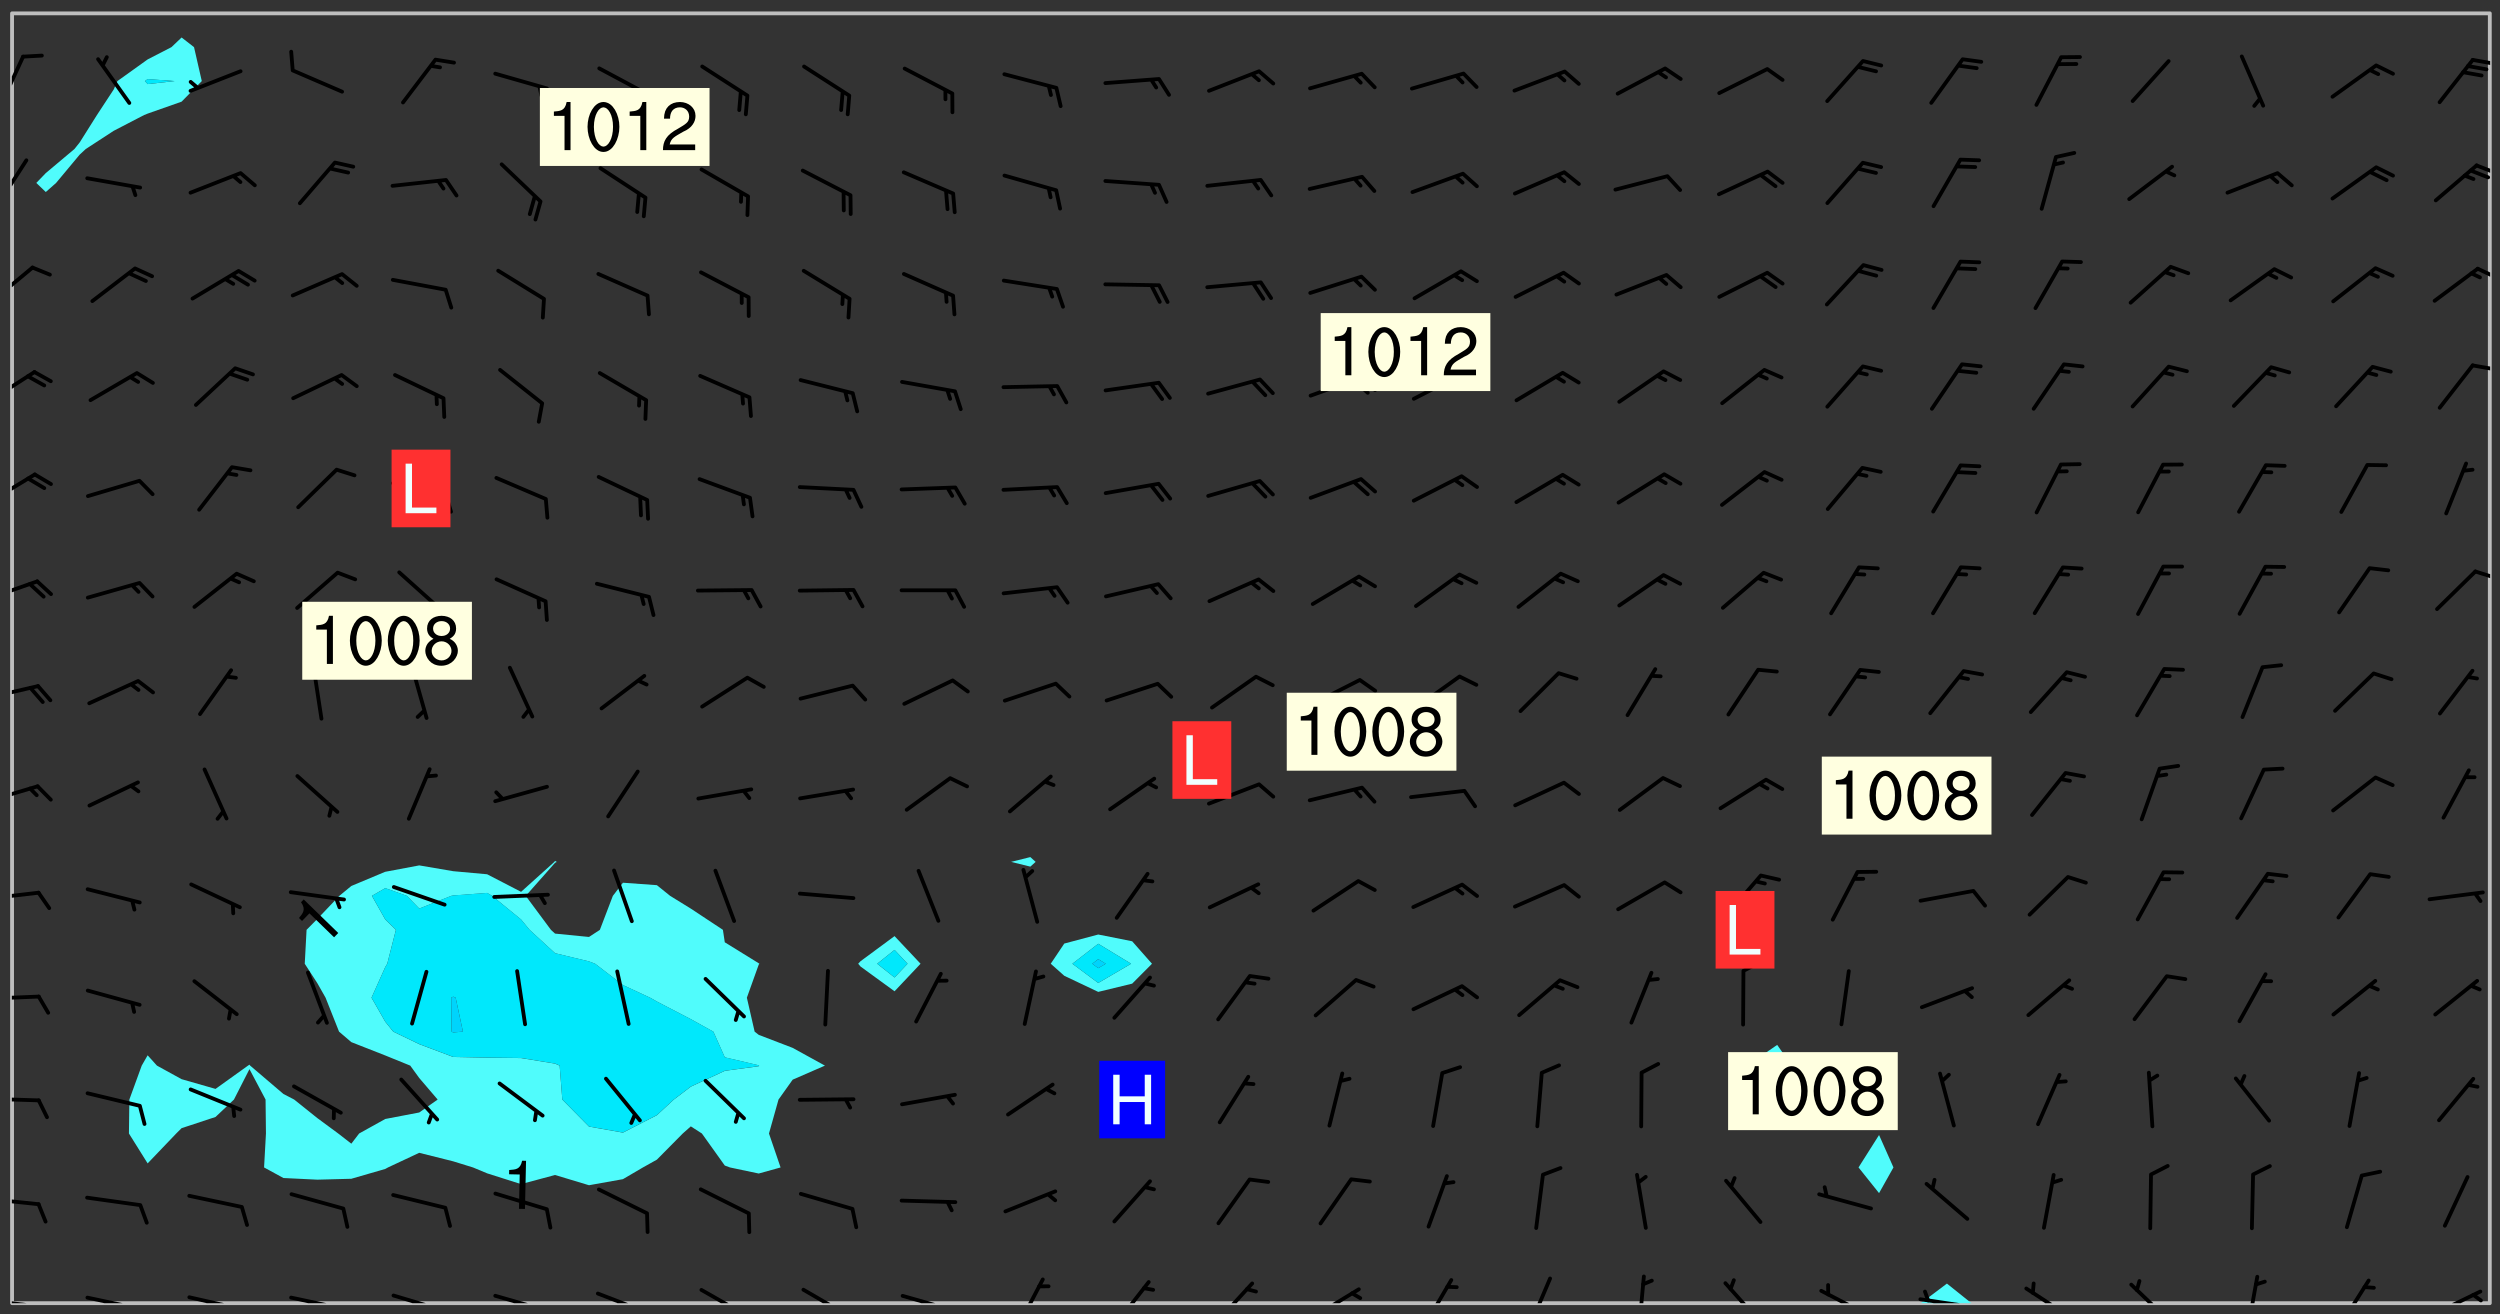 <svg xmlns="http://www.w3.org/2000/svg" role="img" xmlns:xlink="http://www.w3.org/1999/xlink" viewBox="142.45 309.95 326.84 171.84"><rect x="142.45" y="309.95" width="326.84" height="171.84" fill="#333333" stroke="none"/><defs><clipPath id="a"><path d="M144 347h1v133.328h-1zm0 0"/></clipPath><clipPath id="b"><path d="M144 311.672h1V347h-1zm0 0"/></clipPath><clipPath id="c"><path d="M144 311.672h324v168.656H144zm0 0"/></clipPath><clipPath id="d"><path d="M393 477h8v3.328h-8zm0 0"/></clipPath><clipPath id="e"><path d="M467 311.672h1v168.656h-1zm0 0"/></clipPath><clipPath id="f"><path d="M144 479h4v1.328h-4zm0 0"/></clipPath><clipPath id="g"><path d="M147 480h2v.328h-2zm0 0"/></clipPath><clipPath id="h"><path d="M146 480h2v.328h-2zm0 0"/></clipPath><clipPath id="i"><path d="M153 479h8v1.328h-8zm0 0"/></clipPath><clipPath id="j"><path d="M160 480h2v.328h-2zm0 0"/></clipPath><clipPath id="k"><path d="M166 479h9v1.328h-9zm0 0"/></clipPath><clipPath id="l"><path d="M173 480h2v.328h-2zm0 0"/></clipPath><clipPath id="m"><path d="M180 479h8v1.328h-8zm0 0"/></clipPath><clipPath id="n"><path d="M187 480h2v.328h-2zm0 0"/></clipPath><clipPath id="o"><path d="M193 479h8v1.328h-8zm0 0"/></clipPath><clipPath id="p"><path d="M206 479h9v1.328h-9zm0 0"/></clipPath><clipPath id="q"><path d="M220 478h8v2.328h-8zm0 0"/></clipPath><clipPath id="r"><path d="M233 478h8v2.328h-8zm0 0"/></clipPath><clipPath id="s"><path d="M247 478h7v2.328h-7zm0 0"/></clipPath><clipPath id="t"><path d="M260 479h8v1.328h-8zm0 0"/></clipPath><clipPath id="u"><path d="M265 480h2v.328h-2zm0 0"/></clipPath><clipPath id="v"><path d="M275 476h5v4.328h-5zm0 0"/></clipPath><clipPath id="w"><path d="M288 477h5v3.328h-5zm0 0"/></clipPath><clipPath id="x"><path d="M301 477h6v3.328h-6zm0 0"/></clipPath><clipPath id="y"><path d="M313 478h8v2.328h-8zm0 0"/></clipPath><clipPath id="z"><path d="M328 477h5v3.328h-5zm0 0"/></clipPath><clipPath id="A"><path d="M342 476h4v4.328h-4zm0 0"/></clipPath><clipPath id="B"><path d="M356 476h2v4.328h-2zm0 0"/></clipPath><clipPath id="C"><path d="M367 477h6v3.328h-6zm0 0"/></clipPath><clipPath id="D"><path d="M380 478h8v2.328h-8zm0 0"/></clipPath><clipPath id="E"><path d="M393 479h8v1.328h-8zm0 0"/></clipPath><clipPath id="F"><path d="M393 478h2v2.328h-2zm0 0"/></clipPath><clipPath id="G"><path d="M407 478h7v2.328h-7zm0 0"/></clipPath><clipPath id="H"><path d="M420 477h7v3.328h-7zm0 0"/></clipPath><clipPath id="I"><path d="M436 476h2v4.328h-2zm0 0"/></clipPath><clipPath id="J"><path d="M448 477h5v3.328h-5zm0 0"/></clipPath><clipPath id="K"><path d="M460 478h7v2.328h-7zm0 0"/></clipPath><clipPath id="L"><path d="M465 478h3v2.328h-3zm0 0"/></clipPath><clipPath id="M"><path d="M144 466h4v2h-4zm0 0"/></clipPath><clipPath id="N"><path d="M144 453h4v2h-4zm0 0"/></clipPath><clipPath id="O"><path d="M144 439h4v2h-4zm0 0"/></clipPath><clipPath id="P"><path d="M144 426h4v2h-4zm0 0"/></clipPath><clipPath id="Q"><path d="M144 412h4v4h-4zm0 0"/></clipPath><clipPath id="R"><path d="M144 399h4v3h-4zm0 0"/></clipPath><clipPath id="S"><path d="M144 385h4v4h-4zm0 0"/></clipPath><clipPath id="T"><path d="M465 384h3v2h-3zm0 0"/></clipPath><clipPath id="U"><path d="M144 371h4v5h-4zm0 0"/></clipPath><clipPath id="V"><path d="M144 358h4v5h-4zm0 0"/></clipPath><clipPath id="W"><path d="M465 357h3v2h-3zm0 0"/></clipPath><clipPath id="X"><path d="M144 344h3v6h-3zm0 0"/></clipPath><clipPath id="Y"><path d="M466 344h2v3h-2zm0 0"/></clipPath><clipPath id="Z"><path d="M144 330h3v8h-3zm0 0"/></clipPath><clipPath id="aa"><path d="M465 331h3v2h-3zm0 0"/></clipPath><clipPath id="ab"><path d="M144 317h2v7h-2zm0 0"/></clipPath><clipPath id="ac"><path d="M465 317h3v2h-3zm0 0"/></clipPath><g id="ad" clip-path="url(#clip1)"><path fill="#fff" fill-opacity="0" fill-rule="evenodd" d="M0 0h1000v1000H0zm0 0"/><path fill="#d3d3d3" fill-opacity="0" fill-rule="evenodd" d="M162.152 355.867l-.234.293.059.234.117.172.176.234.293.348.113.059.117-.172.059-.234.176-.176.465-.176h.699l.234.293.289.816.059.176.176.23.352.234.699.699.172.176.234.348.234.41.289.582.41.465.23.234.234.176.117.23.176.293.172 1.164v.234l.059.289.059.117.117.117.348.41.117.172.176.176.176.234.117.172.172.352.059.234.234.406.234-.059-.176.176-.059.93h-.582l-.234-.113-.348.113-.117.117-.059.293-.059.176-.117.172-.465.293-.059.234-.059.113v.645l.059.172v.41l.059.059v.406l.059.406.117.176.059.059.23.641-.059.293v.699l-.059.582v.234l-.059.23-.055.352v1.922l.055.117h.426l-.367.117-.023.352.891 1.168 1.742.539 1.34.359v.539l.09.809.535.715 1.52.27.891-.086.09 1.164.535.18 1.16-.18 2.055-.984 1.16-.363 1.879-.176 1.695-.18-.18.719-1.516.086-1.25.09-.805.27-1.074.809.27.719.535.898-.18.625-.266.809.266 1.078.625.898.805.18 1.25-.18-.266.723.098.504.055.293v.172l.059.293v.406l.176.117.352.117h.406l.293-.176.113-.117.059-.117.117-.23.059-.176.352-.465.23-.176.176-.059.176.059.059.176.117.988.055.469.059.172.117.234.176.059.816.059h.289l.117.234.059.406.059.352v1.105l.117.293.117.348.289.699.176.352.582.754.352.176.172.059.469.234.641.465.348.234.293.176.293.055.23.062.816.348.293.176.113.172.352.352.117.176.523.641v.289l.059.352v.348l.059.352.059.289.117.059.172.059h.176l.582.234.176.117.176.289.176.234.113.234.293.23.117.117v.41l.059.055.289.234.234.117.059.117.117.172.059.117.23.234.059.176.234.059.117.059-.117.113-.059.117v.117l-.117.293-.117.289v.582l.176.117.117.059.059.117.117.117.113.059.176.348.059.352.059.406v.176l-.059.176-.117.699v.172l.117.176.293.293h.406l.176.117.117.172.117.293v.234h-.527l-.23-.234h-.234l-.176.059-.059.699.059.348.117.176.176.41.117.23.289.469.176.055h.523l.234.059.758.641.059.293v.234l.059.059.23.348v.352l-.117.172v.293l.293.289.293.176.172.059.293.176.293.117.582.406.289.234.293.176.219.16.016.012.23.176.641.523.176.234.117.176.176.176.113.172v.641l.117.176.469.117.582.117.234.059.23.113.293.117.113.059.586.352.289.172.176.062.176.055.176.059.699.352.289.176.234.055.289.176.234.117.641.406.293.117.172.059.234.059.41.059.23.059.234.117.059.172-.41.176.469.059.059.293.113.234.176.055.234.059.176.059.406.117.641.234.117.172.059.234v.176l-.059.117-.059.406.234.234.117.059.348.117.641.23.176.117.289.117.176.176.234.465.582 1.105.176.176.348.176.176.117.352.117 1.047.523.234.059.465.113.293.059.465.176.758.582.234.234.348.465.176.176.289.234.816.699.293.176.289.289.293.176.293.289.695.641.176.176.293.234.289.234.469.289.641.582.348.234.234.293.348.348.352.465.934.992.348.406.117.176.234.059.113.117.645.176.23.113.234.059.293.176.23.117.934.699.406.406.234.176.406.176.234.117.816.348.348.234.234.117.293.289.23.117.758.352.352.172.23.059.293.117.234.059.871.176h.816l.469.23.172.059.875.699.465.117.293.059.176.059.23.059.469.059.348.059.352.059.406.059h.293l.172.059v.23l.176.176h.293l.348.059.352.059.699.117h.641l.465-.234.293-.176.172-.117.41-.172.289-.176.934-.465.469-.293.523-.293.465-.172.465-.176 1.051-.465.289-.117.41-.117.289-.117.527-.176 1.516-.699.582-.348.289-.059.293-.059.348-.117.875-.23.352-.117h.113l.234-.059.875-.234.234-.059h.812l.352-.059.816-.117.172-.059.352-.055.293-.059.23-.059.816-.176.176-.059h.348l.234-.059.465-.117.758-.172.234-.059h.348l.41-.117.289-.059 1.285-.059h.289l.41-.059.23-.059h.176l.875-.117h.406l.41-.117h.348l.352-.113.871-.059h1.75l1.047.289.41.117.289.117.352.117.289.117 1.051.172.289.059h.293l.293.059.172.059.41.059.172.059.117.059h.117l.117.059.352.059h.113l.41.066 1.922.395 1.926.395 1.52.449 1.695.719 2.145.805 1.605-.719 1.43-.805 1.16-1.078 1.25-.449 3.035-.719 1.875-.359 2.145-1.348 2.234-1.254 2.5-1.258 1.695-.449 1.785-.18 1.16-.27.625.539 1.34-.27.715-.988.984-1.344.445-.18.805-.359 1.875-.539 1.785-.449 1.25-.27 1.16-.09 1.699-.09 1.961-.27 1.25-.09h.539l.625-.09h.891l2.145-.18 2.41-.18 2.59-.09 1.695.18 1.609.09 1.43.359 1.16.719 1.875.988 1.16 1.527.266.715.629.09.355.898.535.539.535 1.527 1.074.359h.535l-.805.535.09 1.707.715 2.695.891.805.895.988.715 1.258 1.785.539 1.52-.18.355 1.344 1.609-.805.98-.539.27.27.316-.215.219-.145.801.449.449-.359h.355l.535-.27.539-.719.535-.27.625-.988 1.16.449.84.371 1.395.617 1.695-.18h1.605l1.785.09.18-1.707.535-1.344.805.27.492.848.402.406-.09.539v.359l.715.449.711-.27h1.43l.359.988.445 1.258.715 1.344 1.25.629 1.695.629.715-.18.18-.539.98-.09.449.359.086 1.258-.266.629-.535.18v.539l.715.984.266.539.984.988.801 1.078-.266.359-.09.898-.625 2.332-.355 2.066-.09 1.793-.18.719-.09.539v1.438l-.98 1.883-.359 1.707-.535.898-.805 1.168-.266.539 2.055 1.254.086.359-.355.539-.09-.18v.809l.09 1.438-.445.715-1.074.094-.266.715.535.898.805.719 1.16.809 1.34.27.445.359-.355.449-1.789-.09-1.25-.449-.715-.719-.625-.09-.176 3.59-.188 1.309h89.359V311.703h-55.27v49.082l.762.125 3.289.543 2.023 2.836v2.754l2.352.332 2.348.332h4.051l-1.379 4.16-2.023.707-2.023.703-.543.344-2.594 1.617-.188.117-2.023-2.078-.73-2.742-2.672-2.078-1.375-3.5-.066-.082-1.957-2.672 2.75-1.418v-49.082H294.422v91.414l.117.031.133.012.074.074.105.047.09.059.086.059.09.059.297.297.059.09.031.117.027.117.016.137-.031.117-.059.09-.059.086-.043.105-.047.102-.027.121v.145l.176.27.148.148.074.086.074.074.043.105.062.09.059.086.043.105.059.09.047.102.043.105.059.086.117.18.074.074.062.086.059.09.043.105.059.09.059.086.062.09.059.09.043.102.117.18.074.074.059.086.074.074.09.059.105.047h.148l.133-.016.133.016.102-.047.074-.074.047-.102-.016-.133v-.148l-.047-.105-.027-.117-.047-.102-.027-.121-.043-.102-.062-.09-.043-.102-.043-.105-.031-.117-.016-.133-.012-.137.086-.059.059-.086.121-.031.043.105.016.133v.117l.059.102.059.09.09.059.148.148.059.09.043.105-.012.102.086.059.105.047.086.059.09.059.074.074-.117.027-.105.047-.086.059-.074.074-.059.09-.062.086-.027.121-.047.102-.043.105-.031.117-.012.133-.016.133v.148l.027.117.047.105.043.102.059.09.074.074.09.059.074.074.09.059.059.09.043.105.047.102.117.031.133.016h.148l.117-.031.105.043.043.105.047.102.027.121L299.5 410l.027.117.031.121.027.117.105.043.102.047.133-.016.148.148.062.086.074.074.07.074.09.062.105.043.102.043.117.031.137.016.117-.031.074-.074.027-.117-.012-.133-.031-.121-.027-.117.043-.105h.117l.09.062.117.027h.148l.133.016h.148l.133.016.133-.016h.148l.133-.016.133-.012.137.012.117-.027.133-.016.191-.059-.059.176-.016.133-.027.121-.016.133-.059.086-.133.016-.105.047-.105.043-.117.031-.117.027-.266.031h-.148l-.133.016-.074.074.059.086.148.148.117.18.074.07.09.062.09.059.086.059.09.059.102.043.105.062.105.043.086.059.105.047.102.043.18.117.059.09-.043.102-.047.105.016.133.223.223.059.09.043.102.031.121.043.102.016.133.031.117.012.137.031.117.148.148.102.043.105.043.117.031.133.016.137.016h.117l.117-.031.09-.059.043-.105.047-.102.043-.105.031-.117.012-.133v-.148l-.012-.133-.016-.133-.031-.117-.043-.105-.047-.105-.043-.102-.043-.105-.016-.133.016-.133.027-.117.031-.117.027-.121.047-.102.09-.059.086-.062.074-.074.09-.059.223-.223.059-.086.074-.074.117-.18.059-.086v-.148l-.074-.074-.102-.047-.105-.043-.102-.043-.059-.09-.047-.105-.027-.117.09-.059.117-.031.102-.043.18-.117.148-.148.012-.133-.012-.105-.09-.059-.133.016h-.148l-.133.016-.133-.016-.121-.031-.086-.059-.074-.074-.059-.09-.062-.086-.117-.18-.059-.086.031-.121.086-.059.121-.031.059-.086v-.121l-.031-.117-.059-.09-.059-.086-.047-.105-.027-.117-.016-.133.059-.09.074-.074.09-.059.117-.18.074-.074.059-.086.148-.148.121-.031.133-.016.133.016.074.074.043.105.016.133-.031.117-.117.031-.133.012-.148.148-.043.105-.047.102-.027.121-.031.117v.148l.031.117.043.105.059.09.074.07.074.074.117.031.121.027.117-.027.133-.016h.117l.09.059.074.074.047.105.059.086.102.047.133.016.105.043.086.059-.012.105-.074.074-.18.117-.059.09-.09.059-.07.074-.074.074-.062.09-.027.117-.016.133.016.133-.016.133v.148l.016.133.027.117.031.121.074.074.09.059.086.059.09.059.117.031v.086l-.102.047-.09.059-.266.031-.117.027h-.148l-.105.043-.102.047-.059.09-.062.234-.012.133-.031.121-.016.133v.293l-.012.133.012.137.016.133.133.016.133.012.121.031.086.059.074.074.047.105.043.102.016.133v.445l-.016.133v.445l.031.266.027.117.016.133.031.117.086.211.031.266v.148l-.031.117-.027.117-.031.121-.027.117-.031.117-.031.121-.012.133-.016.133.09.059.117-.031.102.016.047.105-.031.266v.441l-.043.105-.047.105-.043.102-.043.105-.059.086-.031.121-.043.117-.031.117-.016.133.016.133.059.09.105.047.086.059.059.086-.012.137-.031.117-.043.102v.445l-.016.133v.148l-.031.117-.043.105-.027.117-.047.105-.043.102-.031.121-.027.117-.031.133-.031.117-.027.117-.043.105-.031.117-.031.121-.012.133-.016.133v.297l.027.117v.148l.047.398.027.117.059.09.121.031h.148l.133-.016.059.09v.117l-.059.09-.09.059-.102.043-.105.047-.09.059-.086.059-.137.016-.117-.031-.133-.016-.102.047-.062.086-.012.137-.016.133-.031.117-.027.117-.016.133-.031.121v.297l.016.133.031.117v.148l.012.133v.148l-.027.117-.047.102-.027.121-.031.117-.059.09-.074.074-.102.043-.105.047-.117.027-.121.031-.102-.047.059-.086.105-.047.027-.117.031-.117.027-.121.031-.117v-.148l.016-.133-.031-.117-.043-.105-.105.016-.074.074-.102.043-.09.062-.074.074-.043.102-.016.133-.031.117L304.25 426l-.031.117-.027.117-.031.121-.027.117-.031.117-.043.105-.09.059h-.09l-.117-.031-.031-.086.016-.137-.031-.117v-.148l-.012-.133v-.148l-.062-.234-.027-.121-.043-.102-.047-.105-.059-.086-.059-.09-.043-.105-.062-.086-.148-.148-.07-.074-.105-.047-.105-.043-.102-.043-.297-.297-.09-.074-.086-.059-.105-.043-.09-.062-.086-.059-.105-.043-.09-.059-.086-.062-.074-.07-.105-.047-.086-.059-.105-.043-.09-.062-.102-.043-.105-.043-.086-.059-.105-.047-.105-.043-.102-.047-.09-.059-.102-.043-.105-.043-.09-.062-.117-.027-.133-.016-.133.016H299.75l-.133.016-.117-.031-.09-.059-.074-.074-.09-.059-.102-.047h-.148l-.121-.027-.102-.043-.074-.074-.117-.18-.09-.059-.102-.043-.09-.062-.105-.043-.09-.059-.086-.059-.105-.047-.059-.086-.059-.09-.043-.105-.047-.102-.074-.074-.086-.059-.074-.074-.09-.059-.223-.223-.043-.105-.031-.266.105-.043h.145l.105.043.074.074.09.059.086.059.105.047.09.059.148.148.07.074.148.148.062.086.074.074.086.059.074.074.09.062.09.059.086.059.27.176.102.047.105.043.102.043.047-.074.059-.086.074-.074.07-.074.105.043.074.074.059.09.043.102.047.105.043.105.121.027.117-.027.074-.09.043-.105.059-.09.074-.074.105-.043.117-.027.133.012.09.059.148.148.059.09.043.105.047.102.043.105.043.102.105.047.105.043.133.016.086-.059.059-.09.074-.074.105-.043.117.027.105.047.102.043.105.043.102.047.18.117v.117l-.016.133.016.133.016.137.059.086.102.047.121.027.117.031h.148l.117-.031.059-.09.18-.117.059-.09.074-.074.059-.086.117-.18.18-.117.117.031.09.059.043.074-.016.133v.117l.09.059h.148l.133-.016.133-.012.266-.031.105-.043.117-.031.121-.027.074-.074.07-.074.062-.09-.016-.105-.047-.102-.102-.043-.105-.016-.117.027-.266.031h-.148l-.074-.074-.09-.059-.117-.031-.117-.027-.133-.016h-.148l-.133.016h-.297l-.105-.047-.148-.148-.043-.102-.059-.09.223-.223.086-.059.105-.043.117-.031.133-.016.133.016.137.016.102.043.133-.012.09-.062.102-.043.062-.09-.047-.102-.09-.059-.117-.031-.102-.043-.059-.09-.062-.09v-.117l.016-.133.105-.047.074-.07v-.121l-.09-.059-.031-.117.09-.059.074-.074.043-.105.059-.09.047-.102.016-.133v-.148l-.047-.105-.043-.102-.09-.059-.133-.016-.102-.043-.137-.016-.117-.031h-.445l-.133-.016-.133-.012-.133-.016-.117-.031h-.148l-.133-.016-.133-.012-.266-.031-.121-.043-.086-.059-.074-.074v-.148l.012-.133.105-.047.102-.043.133-.016h.152l.133-.016h.293l.121.031.102.043.09.059.234.062.121-.047.09-.059.102-.043.133-.016.105.043.102.047.133.012.121-.027h.145l.121-.031.117-.027.105-.047.074-.074.086-.059.148-.148.059-.086.047-.105.027-.117.016-.105-.102-.043-.09-.059-.117-.031-.105-.043-.09-.062-.074-.086-.074-.074-.102-.043-.105-.047-.102-.043-.059-.09-.047-.102-.086-.211-.062-.086-.059-.09-.074-.074-.086-.059h-.27l-.117.031-.09.059-.102.043-.133.016-.105-.016-.027-.117-.062-.09-.117-.031-.102-.043-.148-.148-.031-.117-.016-.105.074-.074.18-.117.117-.027.117-.031.137.016.102.043.105.043.102.047.105.043.117.031.133.016.117.027.133.016.105-.016.09-.059-.074-.074-.105-.043-.074-.074-.074-.09-.148-.148-.086-.059-.09-.059-.074-.074-.09-.059-.102-.047-.121-.027-.102-.047-.105-.043-.117-.031-.102-.043-.121-.031h-.148l-.117.031-.105.043-.086.062-.18.117-.086.059-.09.059-.105.047-.086.059-.105.043-.102.043-.105.047-.074.074-.059.09-.059.086-.047.105-.059.086-.074.074-.133-.012-.117-.031h-.117l-.074.074-.09.059-.074.074-.09.059-.086.059-.105.047-.102.043-.137.016-.102-.043-.148-.148-.105-.047h-.086l-.105.047-.102.043-.121.031-.117-.031-.074-.074v-.117l.031-.121.074-.07.059-.09.074-.074.117-.031.105-.043h.293l.133-.016.137-.016.102-.043.09-.059.102-.047.09-.059.133-.012.09.059.133.012.09-.059.086-.059.105-.043.09-.059.086-.062.09-.059.148-.148.059-.086.059-.09.105-.043.133-.016.117.027.121.031.059-.059.059-.09.031-.266.027-.117.105.012.133.016.102-.043.09-.059.059-.09.074-.074.059-.09.047-.102.012-.133-.012-.133-.047-.105-.148-.148-.059-.09-.059-.086-.043-.105v-.445l.016-.133v-.148l.012-.133-.059-.059-.09.059-.102-.043-.18-.117-.086-.059-.062-.09-.059-.09-.074-.074-.086-.059-.121.031-.102.012-.105.047-.086.059-.105.043-.148.148-.09.059-.086.059-.09.062-.105.043-.133.016v-.121l.105-.043.117-.031.074-.07.043-.105v-.148l-.027-.117-.148-.148-.133-.016h-.148l-.117.031-.105.043-.102.043-.09.062-.117.027-.074-.074.012-.133-.043-.102-.043-.105-.09-.059-.117.027-.121.031-.117.031-.102.043-.121.031-.102.043-.105.043-.09.059-.102.016v-.117l.016-.133-.059-.09-.074.043-.148.148-.059.09-.074.074-.047.105-.043.102-.074.074-.059.09-.074.074-.059.086-.074.074-.09.062-.074.07-.074.074-.102.016-.133.016-.105-.043v-.121l.148-.148.043-.102.059-.09.047-.102.043-.105.059-.09.031-.117.043-.102.031-.121.027-.117.047-.105.043-.102.043-.105.074-.07.09-.062.09-.059.102-.043h.297l.266-.031.105-.043-.074-.074-.117-.031-.105-.043-.09-.059-.102-.047-.09-.059-.102-.043-.105-.043-.09-.062-.086-.059-.105-.043-.102-.043-.121-.031-.117-.031-.102-.043L297.5 410.25l-.102-.043-.09-.059-.043-.105-.016-.133.102-.043.133-.016.137.016.133-.016.102-.043.059-.09.016-.105-.09-.059-.074-.074-.102-.043-.09-.059-.148-.148-.043-.105-.016-.133v-.293l-.059-.09-.09-.059-.074-.074-.043-.105-.031-.117-.059-.09-.074-.074-.117-.027-.074-.074-.09-.059-.09-.062-.086-.059-.074-.074-.059-.086-.047-.105-.086-.059-.148-.148-.195-.059-.133.016-.102.043-.074.074-.047.102-.043.105-.059.09-.059.086-.297.297-.09.059h-.086l-.062-.086-.043-.105.031-.117.059-.09.027-.117-.012-.133-.09-.062-.105.047-.117.027-.117.031-.27.176-.102.047-.117.027-.105.047-.09.059-.102.043-.059-.086-.047-.105.016-.133.047-.105.07-.074.074-.07.059-.09v-.148l-.043-.105h-.238l-.102.047-.031.117-.027.117-.031.121-.074.043-.133.016-.074-.047-.043-.102-.043-.105-.047-.102-.043-.105-.121.031-.102.043-.133.016-.117.031-.105.043-.09.059-.102.047-.121.027-.133.016-.102-.043-.059-.09-.047-.105-.043-.102-.043-.105v-.117l.059-.09.086-.059.18-.117.102-.047.105-.043.105-.059.102-.043.09-.062.102-.043.105-.059.102-.047.09-.059.105-.043.102-.043.09-.062.102-.043.137-.016.117.031.102.043.121.031.102.043.105.047.102.043.105.043.102.047.105.043.102.043.105.047.086.059.105.043.117.031.105.043.102.047.09.059.105.043.102.043.105.047.117.027.102.047.121.027h.148l.086-.059.016-.102.059-.09-.027-.117-.074-.074-.117-.18-.074-.074-.09-.074-.18-.117-.086-.059-.105-.043-.102-.047-.27-.176-.059-.09-.074-.074-.059-.09-.043-.102-.031-.117-.016-.137v-.562l-.012-.133-.016-.133-.031-.117-.016-.133-.012-.133-.031-.121-.223-.223-.059-.086-.016-.105.031-.117.133-.016v-91.414H172.992v1.453l-.059.234-.352 1.051-.172.523-.117.348-.176.41-.117.172-.234.293-.23.059h-.352l-.117.059-.23.406v.293l.117.176.23.23.117.234.641.758.293.465.176.234.23.352.234.348.641.816.176.465.172.41.117.695.176.469.117 1.398.059.465v.875l.117 1.047v4.781l-.059.465-.352 1.281-.176.523-.113.41-.352.93L172.934 336l-.234.582-.117.176-.172.348-.176.406-.352.816-.059.293-.113.293-.117.289-.059.176-.117.875-.059.406-.059.117-.059.176-.059.172-.23.527-.117.172v.234l-.117.234-.059.172-.176.586v.289l-.059.176v.293l-.059.113-.059.527v.172l-.055.234v2.621l-.176.816-.117.176-.176.234-.117.172-.113.234-.586.934-.23.289-.293.465-.176.234-.289.352-.352.699-.113.23-.176.41-.176.23-.406.527-.816.699-.293.172-.289.234-.176.117-.176.176-.523.406-.527.176-.172.176-.234.055-.641.176h-.758m12.211 31.023l-1.074.449.359.895 1.25-.715.445-.539-.98-.09"/><path fill="#d3d3d3" fill-opacity="0" fill-rule="evenodd" d="M201.508 416.598h-.895l.449.629.98.359.805-.09.445-.988-.176.09-.715-.355-.895.355m154.621 59.07l-.059-.523v-.293l.113-.293.059-.23.469-.469h.113l.117-.113.117-.059h.176l.234-.059h.348l.234.059.117.059.23.172.059.176.117.582v.293l-.117.176-.172.289-.176.176-.527.523-.23.234-.117.059h-.176l-.117-.059-.406-.293-.176-.117-.117-.059-.059-.113-.055-.117m6.641-10.957l-.059-.172v-1.109l.059-.172.176-.059.172-.059h.176l.234-.059.117.059.059.699-.059.172-.117.176-.117.059-.234.523-.113.059h-.234l-.059-.117m9.613-14.391l-.117-.176v-.699l.293-.875.117-.172.176-.352.113-.23.117-.293.352-.758.117-.23.172-.234h.176l.117-.059h.641l.117.059.234.234.172.113.352.293.117.117.113.176v.113l.117.059.117.117v.699l-.059.176v.23l-.059.176-.348 1.051-.117.23-.117.234-.117.059-.23.234-.641.289h-.875l-.41-.117-.641-.465"/><path fill="none" stroke="#bebebe" stroke-linecap="round" stroke-linejoin="round" stroke-miterlimit="10" stroke-width=".5" d="M467.957 311.695H144.027v168.625h323.93v-168.625"/><g clip-path="url(#a)"><path fill="#fff" fill-opacity="0" fill-rule="evenodd" d="M144 475.891v4.438h.004H144V347.309v128.582"/></g><g clip-path="url(#b)"><path fill="#fff" fill-opacity="0" fill-rule="evenodd" d="M144 342.738v4.25-35.316h.004H144v31.066"/></g><path fill="#50fcfc" fill-rule="evenodd" d="M144 346.988v.32l.004-.004v-.312l-.004-.004"/><g clip-path="url(#c)"><path fill="#fff" fill-opacity="0" fill-rule="evenodd" d="M144.004 480.328V347.305l.125-.125-.125-.188v-35.32h22.188v3.176l-1.324 1.262-3.113 1.605-3.953 2.832-.484 1.098-2.191 3.34-2.25 3.574-.691.867-3.746 3.148-1.242 1.289 1.242 1.191 1.348-1.191 3.09-3.707.793-.73 3.648-2.375 3.977-2.066.461-.184 4.438-1.562 2.641-2.691-1.016-4.438-1.625-1.262v-3.176h48.824V422.496l-.098.133-4.344 3.91-4.438-2.297-4.438-.402-4.438-.758-4.441.836-4.438 1.859-1.57 1.293-2.867 3.012-1.414 1.426-.238 4.438 1.652 2.551 1.07 1.887 1.762 4.438 1.605 1.371 4.438 1.742 3.266 1.328 1.176 1.621 2.406 2.816-2.406 1.691-4.441.848-3.418 1.898-1.02 1.332-1.715-1.332-2.723-2.008-3.035-2.43-1.402-.727-4.352-3.711-.09-.121-.188.121-4.25 3.047-4.438-1.273-3.223-1.773-1.215-1.348-.773 1.348-1.617 4.438-.055 4.438 2.445 3.91 3.738-3.91.699-.695 4.438-1.465 2.41-2.277 2.027-3.977 2.105 3.977.051 4.438-.246 4.438 2.531 1.383 4.438.215 4.438-.117 4.438-1.285.355-.195 4.086-1.914 4.438 1.113 2.59.801 1.848.77 4.438 1.41 4.441-1.195 4.438 1.34 4.438-.793 2.613-1.531 1.824-1.02 3.383-3.418 1.055-.934 1.449.934 2.992 4.188.68.25 3.758.793 2.855-.793-1.516-4.438 1.246-4.438 1.852-2.602 4.219-1.836-4.219-2.32-4.438-1.703-.535-.418-1.016-4.438 1.551-4.328.086-.109-.086-.066-4.438-2.742-.246-1.629-4.195-2.773-2.699-1.664-1.738-1.402-4.438-.32-1.32 1.723-1.695 4.438-1.422.93-4.438-.438-.539-.492-3.293-4.438 3.832-4.328.227-.113-.227-.133V311.672h44.383v120.66l-4.441 3.281-.312.332.312.367 4.441 3.234 3.402-3.602-3.402-3.613V311.672h17.754V422l-2.52.629 2.52.621.695-.621-.695-.629V311.672h8.875V432.125l-4.438 1.18-1.77 2.641 1.77 1.574 4.438 2.105 4.438-1.078 2.59-2.602-2.59-2.938-4.438-.883V311.672h88.766V446.555l-3.938 2.707 3.938 1.695 2.41 2.742 2.031 2.18 3.422-2.18-3.422-2.23-2.551-2.207-1.891-2.707V311.672h13.316v146.664l-2.684 4.238 2.684 3.359 1.883-3.359-1.883-4.238V311.672h79.887v168.656h-67.805l-3.207-2.57-3.418 2.57H144.004"/></g><path fill="#50fcfc" fill-rule="evenodd" d="M144.129 347.18l-.125.125v-.312l.125.188m4.309-12.125l-1.242-1.191 1.242-1.289 3.746-3.148.691-.867 2.25-3.574 2.191-3.34.484-1.098 3.953-2.832v2.574l-.363.258.363.395 3.547-.395-3.547-.258v-2.574l3.113-1.605 1.324-1.262 1.625 1.262 1.016 4.438-2.641 2.691-4.438 1.562-.461.184-3.977 2.066-3.648 2.375-.793.73-3.09 3.707-1.348 1.191m13.316 126.992l-2.445-3.91.055-4.438 1.617-4.438.773-1.348 1.215 1.348 3.223 1.773 4.438 1.273 4.25-3.047.188-.121.09.121 4.352 3.711 1.402.727 3.035 2.43 2.723 2.008 1.715 1.332 1.02-1.332 3.418-1.898 4.441-.848 2.406-1.691-2.406-2.816-1.176-1.621-3.266-1.328-4.438-1.742-1.605-1.371-1.762-4.438-1.07-1.887-1.652-2.551.238-4.438 1.414-1.426 2.867-3.012 1.57-1.293 4.438-1.859v2.141l-1.746 1.012 1.746 3.094 1.391 1.344-1.133 4.438-.258.43-1.797 4.008 1.797 3.145 1.043 1.293 3.398 1.637 4.438 1.672 4.438.09 4.438.055 4.441.727.602.262.348 4.438 3.488 3.531 4.438.789 4.438-2.277 2.211-2.043 2.227-1.691 4.441-2.066 4.438-.605.055-.074-.055-.043-4.438-1.043-1.496-3.355-2.945-1.633-4.438-2.305-.883-.5-3.555-1.652-3.629-2.785-.809-.309-4.438-1.074-3.328-3.055-1.113-1.352-3.781-3.086-.656-.387-4.438.332-.262.055-4.176 1.66-1.609-1.66-2.832-1.012v-2.141l4.441-.836 4.438.758 4.438.402 4.438 2.297 4.344-3.91.098-.133.227.133-.227.113-3.832 4.328 3.293 4.438.539.492 4.438.438 1.422-.93 1.695-4.438 1.32-1.723 4.438.32 1.738 1.402 2.699 1.664 4.195 2.773.246 1.629 4.438 2.742.086.066-.086.109-1.551 4.328 1.016 4.438.535.418 4.438 1.703 4.219 2.32-4.219 1.836-1.852 2.602-1.246 4.438 1.516 4.438-2.855.793-3.758-.793-.68-.25-2.992-4.188-1.449-.934-1.055.934-3.383 3.418-1.824 1.02-2.613 1.531-4.438.793-4.438-1.34-4.441 1.195-4.438-1.41-1.848-.77-2.59-.801-4.438-1.113-4.086 1.914-.355.195-4.438 1.285-4.438.117-4.438-.215-2.531-1.383.246-4.438-.051-4.438-2.105-3.977-2.027 3.977-2.41 2.277-4.438 1.465-.699.695-3.738 3.91"/><path fill="#00e8fc" fill-rule="evenodd" d="M161.754 320.941l-.363-.395.363-.258 3.547.258-3.547.395m31.066 122.586l-1.797-3.145 1.797-4.008.258-.43 1.133-4.438-1.391-1.344-1.746-3.094 1.746-1.012 2.832 1.012 1.609 1.66 4.176-1.66.262-.055v13.238l-.258.129.047 4.438.211.113 1.273-.113-.953-4.438-.32-.129v-13.238l4.438-.332.656.387 3.781 3.086 1.113 1.352 3.328 3.055 4.438 1.074.809.309 3.629 2.785 3.555 1.652.883.5 4.438 2.305 2.945 1.633 1.496 3.355 4.438 1.043.055.043-.055.074-4.438.605-4.441 2.066-2.227 1.691-2.211 2.043-4.438 2.277-4.438-.789-3.488-3.531-.348-4.438-.602-.262-4.441-.727-4.438-.055-4.438-.09-4.438-1.672-3.398-1.637-1.043-1.293"/><path fill="#00d4fc" fill-rule="evenodd" d="M201.488 444.82l-.047-4.438.258-.129.32.129.953 4.438-1.273.113-.211-.113"/><path fill="#50fcfc" fill-rule="evenodd" d="M254.957 436.312l-.312-.367.312-.332 4.441-3.281v1.805l-2.266 1.809 2.266 1.801 1.699-1.801-1.699-1.809v-1.805l3.402 3.613-3.402 3.602-4.441-3.234"/><path fill="#00e8fc" fill-rule="evenodd" d="M259.398 437.746l-2.266-1.801 2.266-1.809 1.699 1.809-1.699 1.801"/><path fill="#50fcfc" fill-rule="evenodd" d="M277.152 423.25l-2.52-.621 2.52-.629.695.629-.695.621m4.438 14.27l-1.77-1.574 1.77-2.641 4.438-1.18v1.207l-3.379 2.613 3.379 2.516 4.297-2.516-4.297-2.613V432.125l4.438.883 2.59 2.938-2.59 2.602-4.438 1.078-4.438-2.105"/><path fill="#00e8fc" fill-rule="evenodd" d="M286.027 438.461l-3.379-2.516 3.379-2.613v2.012l-.777.602.777.578.984-.578-.984-.602v-2.012l4.297 2.613-4.297 2.516"/><path fill="#00d4fc" fill-rule="evenodd" d="M286.027 436.523l-.777-.578.777-.602.984.602-.984.578"/><path fill="#50fcfc" fill-rule="evenodd" d="M374.793 450.957l-3.938-1.695 3.938-2.707 1.891 2.707 2.551 2.207 3.422 2.23-3.422 2.18-2.031-2.18-2.41-2.742m13.316 14.977l-2.684-3.359 2.684-4.238 1.883 4.238-1.883 3.359"/><g clip-path="url(#d)"><path fill="#50fcfc" fill-rule="evenodd" d="M393.566 480.328l3.418-2.57 3.207 2.57h-6.625"/></g><g clip-path="url(#e)"><path fill="#fff" fill-opacity="0" fill-rule="evenodd" d="M467.996 480.328H468V311.672h-.004H468v168.656h-.004"/></g><path fill="#fff" fill-opacity="0" fill-rule="evenodd" d="M185.195 436.078l4.07-4.191-7.145-6.941-4.07 4.191 7.145 6.941"/><path fill-rule="evenodd" d="M181.801 427.902l.355-.363 4.516 4.387-.547.562-3.223-3.129-.965.996-.398-.387.344-.445.137-.219.094-.227.039-.246-.027-.27-.113-.309-.211-.352"/><path fill="#fff" fill-opacity="0" fill-rule="evenodd" d="M207.035 469.75l5.84.129.219-9.957-5.84-.133-.219 9.961"/><path fill-rule="evenodd" d="M210.711 461.699l.512.012-.141 6.293-.785-.016.098-4.488-1.387-.031.012-.555.559-.055.254-.047.234-.086.203-.137.18-.203.148-.293.113-.395"/><g clip-path="url(#f)"><path fill="none" stroke="#000" stroke-linecap="round" stroke-linejoin="round" stroke-miterlimit="10" stroke-width=".5" d="M147.484 480.773l-6.969-.887"/></g><g clip-path="url(#g)"><path fill="none" stroke="#000" stroke-linecap="round" stroke-linejoin="round" stroke-miterlimit="10" stroke-width=".5" d="M147.484 480.773l.871 2.293"/></g><g clip-path="url(#h)"><path fill="none" stroke="#000" stroke-linecap="round" stroke-linejoin="round" stroke-miterlimit="10" stroke-width=".5" d="M146.473 480.645l.434 1.145"/></g><g clip-path="url(#i)"><path fill="none" stroke="#000" stroke-linecap="round" stroke-linejoin="round" stroke-miterlimit="10" stroke-width=".5" d="M160.75 481.062l-6.871-1.465"/></g><g clip-path="url(#j)"><path fill="none" stroke="#000" stroke-linecap="round" stroke-linejoin="round" stroke-miterlimit="10" stroke-width=".5" d="M160.75 481.062l.676 2.359"/></g><g clip-path="url(#k)"><path fill="none" stroke="#000" stroke-linecap="round" stroke-linejoin="round" stroke-miterlimit="10" stroke-width=".5" d="M174.055 481.105l-6.852-1.555"/></g><g clip-path="url(#l)"><path fill="none" stroke="#000" stroke-linecap="round" stroke-linejoin="round" stroke-miterlimit="10" stroke-width=".5" d="M174.055 481.105l.645 2.367"/></g><g clip-path="url(#m)"><path fill="none" stroke="#000" stroke-linecap="round" stroke-linejoin="round" stroke-miterlimit="10" stroke-width=".5" d="M187.383 481.062l-6.875-1.469"/></g><g clip-path="url(#n)"><path fill="none" stroke="#000" stroke-linecap="round" stroke-linejoin="round" stroke-miterlimit="10" stroke-width=".5" d="M187.383 481.062l.672 2.359"/></g><g clip-path="url(#o)"><path fill="none" stroke="#000" stroke-linecap="round" stroke-linejoin="round" stroke-miterlimit="10" stroke-width=".5" d="M200.625 481.336l-6.73-2.016"/></g><g clip-path="url(#p)"><path fill="none" stroke="#000" stroke-linecap="round" stroke-linejoin="round" stroke-miterlimit="10" stroke-width=".5" d="M213.953 481.301l-6.754-1.945"/></g><g clip-path="url(#q)"><path fill="none" stroke="#000" stroke-linecap="round" stroke-linejoin="round" stroke-miterlimit="10" stroke-width=".5" d="M227.168 481.594l-6.555-2.531"/></g><g clip-path="url(#r)"><path fill="none" stroke="#000" stroke-linecap="round" stroke-linejoin="round" stroke-miterlimit="10" stroke-width=".5" d="M240.258 482.07l-6.105-3.48"/></g><g clip-path="url(#s)"><path fill="none" stroke="#000" stroke-linecap="round" stroke-linejoin="round" stroke-miterlimit="10" stroke-width=".5" d="M253.559 482.094l-6.074-3.531"/></g><g clip-path="url(#t)"><path fill="none" stroke="#000" stroke-linecap="round" stroke-linejoin="round" stroke-miterlimit="10" stroke-width=".5" d="M267.215 481.293l-6.758-1.926"/></g><g clip-path="url(#u)"><path fill="none" stroke="#000" stroke-linecap="round" stroke-linejoin="round" stroke-miterlimit="10" stroke-width=".5" d="M266.23 481.012l.258 1.199"/></g><g clip-path="url(#v)"><path fill="none" stroke="#000" stroke-linecap="round" stroke-linejoin="round" stroke-miterlimit="10" stroke-width=".5" d="M278.781 477.219l-3.262 6.223"/></g><path fill="none" stroke="#000" stroke-linecap="round" stroke-linejoin="round" stroke-miterlimit="10" stroke-width=".5" d="M278.309 478.121l1.227-.004"/><g clip-path="url(#w)"><path fill="none" stroke="#000" stroke-linecap="round" stroke-linejoin="round" stroke-miterlimit="10" stroke-width=".5" d="M292.629 477.559l-4.324 5.539"/></g><path fill="none" stroke="#000" stroke-linecap="round" stroke-linejoin="round" stroke-miterlimit="10" stroke-width=".5" d="M292 478.367l1.207.211"/><g clip-path="url(#x)"><path fill="none" stroke="#000" stroke-linecap="round" stroke-linejoin="round" stroke-miterlimit="10" stroke-width=".5" d="M306.156 477.742l-4.75 5.176"/></g><path fill="none" stroke="#000" stroke-linecap="round" stroke-linejoin="round" stroke-miterlimit="10" stroke-width=".5" d="M305.465 478.492l1.188.309"/><g clip-path="url(#y)"><path fill="none" stroke="#000" stroke-linecap="round" stroke-linejoin="round" stroke-miterlimit="10" stroke-width=".5" d="M320.098 478.504l-6.004 3.652"/></g><path fill="none" stroke="#000" stroke-linecap="round" stroke-linejoin="round" stroke-miterlimit="10" stroke-width=".5" d="M319.223 479.035l1.059.625"/><g clip-path="url(#z)"><path fill="none" stroke="#000" stroke-linecap="round" stroke-linejoin="round" stroke-miterlimit="10" stroke-width=".5" d="M332.188 477.297l-3.555 6.062"/></g><path fill="none" stroke="#000" stroke-linecap="round" stroke-linejoin="round" stroke-miterlimit="10" stroke-width=".5" d="M331.672 478.18l1.227.051"/><g clip-path="url(#A)"><path fill="none" stroke="#000" stroke-linecap="round" stroke-linejoin="round" stroke-miterlimit="10" stroke-width=".5" d="M345.102 477.094l-2.75 6.469"/></g><g clip-path="url(#B)"><path fill="none" stroke="#000" stroke-linecap="round" stroke-linejoin="round" stroke-miterlimit="10" stroke-width=".5" d="M357.363 476.832l-.645 6.996"/></g><path fill="none" stroke="#000" stroke-linecap="round" stroke-linejoin="round" stroke-miterlimit="10" stroke-width=".5" d="M357.27 477.848l1.133-.473"/><g clip-path="url(#C)"><path fill="none" stroke="#000" stroke-linecap="round" stroke-linejoin="round" stroke-miterlimit="10" stroke-width=".5" d="M368.02 477.707l4.676 5.246"/></g><path fill="none" stroke="#000" stroke-linecap="round" stroke-linejoin="round" stroke-miterlimit="10" stroke-width=".5" d="M368.699 478.469l.426-1.152"/><g clip-path="url(#D)"><path fill="none" stroke="#000" stroke-linecap="round" stroke-linejoin="round" stroke-miterlimit="10" stroke-width=".5" d="M380.555 478.707l6.234 3.246"/></g><path fill="none" stroke="#000" stroke-linecap="round" stroke-linejoin="round" stroke-miterlimit="10" stroke-width=".5" d="M381.461 479.18l-.012-1.227"/><g clip-path="url(#E)"><path fill="none" stroke="#000" stroke-linecap="round" stroke-linejoin="round" stroke-miterlimit="10" stroke-width=".5" d="M393.512 479.809l6.949 1.039"/></g><g clip-path="url(#F)"><path fill="none" stroke="#000" stroke-linecap="round" stroke-linejoin="round" stroke-miterlimit="10" stroke-width=".5" d="M394.523 479.961l-.41-1.156"/></g><g clip-path="url(#G)"><path fill="none" stroke="#000" stroke-linecap="round" stroke-linejoin="round" stroke-miterlimit="10" stroke-width=".5" d="M407.359 478.406l5.883 3.844"/></g><path fill="none" stroke="#000" stroke-linecap="round" stroke-linejoin="round" stroke-miterlimit="10" stroke-width=".5" d="M408.215 478.969l.109-1.223"/><g clip-path="url(#H)"><path fill="none" stroke="#000" stroke-linecap="round" stroke-linejoin="round" stroke-miterlimit="10" stroke-width=".5" d="M421.082 477.898l5.07 4.863"/></g><path fill="none" stroke="#000" stroke-linecap="round" stroke-linejoin="round" stroke-miterlimit="10" stroke-width=".5" d="M421.82 478.605l.332-1.18"/><g clip-path="url(#I)"><path fill="none" stroke="#000" stroke-linecap="round" stroke-linejoin="round" stroke-miterlimit="10" stroke-width=".5" d="M437.559 476.871l-1.254 6.914"/></g><path fill="none" stroke="#000" stroke-linecap="round" stroke-linejoin="round" stroke-miterlimit="10" stroke-width=".5" d="M437.375 477.879l1.168-.375"/><g clip-path="url(#J)"><path fill="none" stroke="#000" stroke-linecap="round" stroke-linejoin="round" stroke-miterlimit="10" stroke-width=".5" d="M452.121 477.359l-3.75 5.941"/></g><path fill="none" stroke="#000" stroke-linecap="round" stroke-linejoin="round" stroke-miterlimit="10" stroke-width=".5" d="M451.578 478.223l1.223.09"/><g clip-path="url(#K)"><path fill="none" stroke="#000" stroke-linecap="round" stroke-linejoin="round" stroke-miterlimit="10" stroke-width=".5" d="M466.723 478.797l-6.32 3.066"/></g><g clip-path="url(#L)"><path fill="none" stroke="#000" stroke-linecap="round" stroke-linejoin="round" stroke-miterlimit="10" stroke-width=".5" d="M465.805 479.242l.988.723"/></g><g clip-path="url(#M)"><path fill="none" stroke="#000" stroke-linecap="round" stroke-linejoin="round" stroke-miterlimit="10" stroke-width=".5" d="M147.492 467.383l-6.984-.738"/></g><path fill="none" stroke="#000" stroke-linecap="round" stroke-linejoin="round" stroke-miterlimit="10" stroke-width=".5" d="M147.492 467.383l.918 2.277m12.383-2.16l-6.957-.973m6.957.973l.844 2.305m12.43-2.062l-6.875-1.457m6.875 1.457l.68 2.355m12.586-2.145l-6.773-1.879m6.773 1.879l.531 2.395m12.809-2.5l-6.824-1.668m6.824 1.668l.609 2.375m12.656-2.188l-6.723-2.043m6.723 2.043l.469 2.41m12.633-1.875l-6.297-3.113m6.297 3.113l.074 2.453m13.234-2.438l-6.285-3.145m6.285 3.145l.062 2.453m13.484-3.043l-6.746-1.965m6.746 1.965l.5 2.402m12.953-3.285l-7.023-.199m6 .172l.547 1.098m13.539-2.48l-6.52 2.621m5.57-2.238l.941.789m12.395-2.488l-4.664 5.254m3.988-4.488l1.191.285m12.508-1.285l-4.078 5.723m4.078-5.723l2.434.32m10.848-.344l-4.012 5.77m4.012-5.77l2.438.293m10.07-.711l-2.398 6.605m2.051-5.645l1.215-.172m11.691-.973l-.883 6.973m.883-6.973l2.293-.871m10.004.891l1.152 6.934m-.984-5.926l.973-.746m10.5.508l4.5 5.395m-3.844-4.609l.461-1.137m11.059 2.121l6.777 1.855m-5.789-1.586L381 465.16m13.32-.434l5.332 4.574m-4.559-3.91l.27-1.195m15.574-.637l-1.273 6.91m1.09-5.906l1.168-.367m11.742-.695l-.098 7.027m.098-7.027l2.184-1.121M437.008 463.5l-.156 7.027m.156-7.027l2.195-1.102m12.02 1.238l-1.953 6.754m1.953-6.754l2.402-.504m11.422.695l-2.969 6.371"/><g clip-path="url(#N)"><path fill="none" stroke="#000" stroke-linecap="round" stroke-linejoin="round" stroke-miterlimit="10" stroke-width=".5" d="M147.512 453.809l-7.023-.223"/></g><path fill="none" stroke="#000" stroke-linecap="round" stroke-linejoin="round" stroke-miterlimit="10" stroke-width=".5" d="M147.512 453.809l1.082 2.203m12.137-1.492l-6.832-1.641m6.832 1.641l.613 2.375m12.543-1.875l-6.512-2.641m5.562 2.258l.129 1.219m13.941-.434l-6.125-3.445m5.234 2.945l-.031 1.227m13.523.164l-4.699-5.227m4.016 4.465l-.422 1.152m14.887-.902l-5.629-4.203m4.809 3.594l-.188 1.211m13.727.023l-4.438-5.453m3.789 4.66l-.477 1.129m14.734-.609l-5.027-4.906m4.297 4.191l-.344 1.18m15.391-2.957l-7.027.074m6.004-.062l.586 1.078m13.695-1.672l-6.914 1.242m5.91-1.062l.758.965m13.023-2.48l-5.836 3.914m4.984-3.344l1.082.578m12.531-1.789l-4.734 5.191m4.047-4.434l1.188.305m12.316-1.441l-3.738 5.953m3.195-5.086l1.223.086m11.609-1.387l-1.684 6.82m1.438-5.828l1.191-.301m12.125-.746l-1.195 6.926m1.195-6.926l2.332-.766m10.68.73l-.586 7m.586-7l2.254-.969m10.793.953l-.051 7.027m.051-7.027l2.172-1.137m10.406 1.211l1.422 6.883m-1.215-5.883l.945-.781m12.504-.273l.738 6.988m-.738-6.988l2.035-1.371m10.746 1.473l1.809 6.789m-1.547-5.801l.898-.836m14.465.023l-2.812 6.438m2.402-5.504l1.227-.094m10.859-1.129l.465 7.012m-.395-5.988l1.043-.648m10.258.375l4.355 5.516m-3.723-4.715l.492-1.121m14.996-.379l-1.258 6.914m1.074-5.91l1.168-.371m13.941.117l-4.48 5.414m3.828-4.625l1.203.246"/><g clip-path="url(#O)"><path fill="none" stroke="#000" stroke-linecap="round" stroke-linejoin="round" stroke-miterlimit="10" stroke-width=".5" d="M147.512 440.238l-7.023.289"/></g><path fill="none" stroke="#000" stroke-linecap="round" stroke-linejoin="round" stroke-miterlimit="10" stroke-width=".5" d="M147.512 440.238l1.238 2.117m11.953-1.039l-6.777-1.863m5.793 1.59l.266 1.199m13.418.301l-5.543-4.316m4.738 3.688l-.215 1.207m12.805.551l-2.484-6.574m2.125 5.617l-.812.922m12.301.133L198.203 437m12.895 6.859l-1.043-6.949m14.582 6.906l-1.496-6.867m16.578 5.891l-5.027-4.91m4.297 4.195l-.348 1.176m12.055-6.426l-.352 7.02m15.105-6.633l-3.227 6.242m2.758-5.332l1.227-.016m11.68-1.207l-1.473 6.871m1.262-5.871l1.18-.336m13.941.141l-4.664 5.258m3.988-4.492l1.191.289m12.543-1.262l-4.148 5.672m4.148-5.672l2.43.352m-3.031.477l1.215.172m13.27-.48l-5.285 4.633m5.285-4.633l2.293.871m11.555-.062l-6.348 3.016m6.348-3.016l1.969 1.465m-2.895-1.023l.984.73m12.754-1.945l-5.344 4.562m5.344-4.562l2.281.902m-3.059-.238l1.141.453m11.59-2.094l-2.621 6.52m2.238-5.574l1.223-.129m11.188-1.07l-.043 7.027m.043-7.027l2.172-1.141m10.637 8.133l.965-6.961m16.117 2.234l-6.566 2.492m5.613-2.129l.922.809m12.738-2.203l-5.352 4.555m4.574-3.891l1.141.453m12.387-1.648l-4.219 5.617m4.219-5.617l2.422.379m10.488-.641l-3.41 6.145m2.914-5.25l1.227.02m13.617-.043l-5.477 4.398m4.68-3.758l1.129.484m12.984-1.125l-5.48 4.398m4.684-3.758l1.129.484"/><g clip-path="url(#P)"><path fill="none" stroke="#000" stroke-linecap="round" stroke-linejoin="round" stroke-miterlimit="10" stroke-width=".5" d="M147.488 426.66l-6.977.816"/></g><path fill="none" stroke="#000" stroke-linecap="round" stroke-linejoin="round" stroke-miterlimit="10" stroke-width=".5" d="M147.488 426.66l1.398 2.016m11.836-.742l-6.812-1.73m5.82 1.477l.293 1.191m13.785-.309l-6.359-2.988m5.434 2.555l.062 1.223m14.48-1.805l-6.961-.957m5.949.82l.422 1.152m13.742-.34l-6.637-2.309m20.145 1.008l-7.02.293m5.996-.25l.621 1.059m9.043-4.27l2.328 6.629m10.926-6.605l2.449 6.582m15.594-2.996l-7.004-.59m15.52-2.973l2.594 6.535m11.113-6.664l1.809 6.793m-1.547-5.805l.898-.836m15.078.367l-4.039 5.754m3.453-4.914l1.215.148m13.84.379l-6.344 3.02M306.031 426l.984.73m13.016-1.594l-5.867 3.867m5.867-3.867l2.152 1.172m11.422-.707l-6.387 2.934m6.387-2.934l1.949 1.488m-2.879-1.062l.973.746m13.297-1.113l-6.438 2.816m6.438-2.816l1.922 1.523m11.215-1.871L354 428.824m6.082-3.512l2.082 1.301m10.488-2.203l-4.594 5.316m4.594-5.316l2.395.547m-3.062.227l1.195.273m12.109-1.508l-3.234 6.238m3.234-6.238l2.453-.027m-2.926.934l1.227-.012m14.398 1.582l-6.91 1.285m6.91-1.285l1.527 1.922m10.84-3.742l-5.016 4.926m5.016-4.926l2.34.742m10.156-1.359l-3.379 6.16m3.379-6.16l2.453.031m-2.945.863l1.227.016m12.898-.715l-4.012 5.77m4.012-5.77l2.438.293m-3.02.547l1.219.145m12.75-.934l-4.156 5.668m4.156-5.668l2.43.355m12.293 2.031l-6.969.895m5.953-.766l.711 1"/><g clip-path="url(#Q)"><path fill="none" stroke="#000" stroke-linecap="round" stroke-linejoin="round" stroke-miterlimit="10" stroke-width=".5" d="M147.367 412.75l-6.734 2.008"/></g><path fill="none" stroke="#000" stroke-linecap="round" stroke-linejoin="round" stroke-miterlimit="10" stroke-width=".5" d="M147.367 412.75l1.723 1.746m-2.703-1.457l.863.875m13.234-1.676l-6.34 3.031m5.418-2.59l.988.73m11.516 3.551l-2.875-6.414m2.457 5.48l-.754.969m15.668-.898l-5.234-4.688m4.473 4.004l-.293 1.191m13.113-6.09l-2.723 6.477m2.328-5.535l1.223-.113m7.742 3.352l6.77-1.887m-5.785 1.613l-.848-.887m18.496-2.715l-3.867 5.867m18.711-3.539l-6.922 1.207m5.914-1.031l.754.969m13.57-1.117l-6.93 1.156m5.922-.988l.746.973m12.953-2.629l-5.684 4.133m5.684-4.133l2.207 1.074m10.941-1.289l-5.344 4.562m4.566-3.898l1.141.449m13.164-.836l-5.77 4.008m4.93-3.426l1.09.562m13.457-.402L300.5 415.016m6.559-2.523l1.855 1.609m11.598-1.176l-6.832 1.652m6.832-1.652l1.629 1.836m-2.625-1.594l.816.918m13.57-.742l-6.98.82m6.98-.82l1.395 2.016m11.617-3.086l-6.375 2.961m6.375-2.961l1.957 1.477m10.996-2.086l-5.652 4.176m5.652-4.176l2.215 1.059m11.25-.84l-5.949 3.738m5.949-3.738l2.129 1.223m-2.996-.676l1.066.609m12.508-1.883l-4.734 5.195m4.734-5.195l2.375.609m-3.062.148l1.188.305m12.566-1.266l-4.238 5.602m4.238-5.602l2.426.387m-3.043.426l1.215.195m12.789-.953L408.109 416.5m4.383-5.492l2.414.449m-3.051.348l1.207.227m11.727-1.59l-2.348 6.625m2.348-6.625l2.43-.363m-2.77 1.328l1.215-.184m12.75-.656l-2.965 6.371m2.965-6.371l2.449-.129m12.156 1.16l-5.547 4.312m5.547-4.312l2.238 1m9.965-1.941l-3.32 6.195m2.836-5.293l1.227.004"/><g clip-path="url(#R)"><path fill="none" stroke="#000" stroke-linecap="round" stroke-linejoin="round" stroke-miterlimit="10" stroke-width=".5" d="M147.422 399.648l-6.844 1.582"/></g><path fill="none" stroke="#000" stroke-linecap="round" stroke-linejoin="round" stroke-miterlimit="10" stroke-width=".5" d="M147.422 399.648l1.613 1.852m-2.609-1.621l1.613 1.852m12.473-2.75l-6.395 2.914m6.395-2.914l1.945 1.492m-2.875-1.066l.973.746m12.109-2.578l-4.066 5.73m3.473-4.898l1.219.156m10.125-1.598l1.062 6.945m-.91-5.934l.984-.734m13.668 6.578l-1.918-6.762m1.641 5.777l-.887.848m14.988-.055l-2.938-6.383m2.512 5.457l-.746.973m15.816-5.363l-5.594 4.254m4.781-3.637l1.113.516m13.176-.898l-5.918 3.785m5.918-3.785l2.141 1.203m11.625-.164l-6.816 1.703m6.816-1.703l1.641 1.824M267 398.906l-6.328 3.062M267 398.906l1.98 1.449m11.504-1.027l-6.668 2.223m6.668-2.223l1.777 1.691m11.543-1.672l-6.68 2.184m6.68-2.184l1.77 1.699m11.082-2.625l-5.754 4.035m5.754-4.035l2.188 1.113m11.387-.688l-6.27 3.18m6.27-3.18l2.008 1.414m11.031-1.867l-5.715 4.09m5.715-4.09l2.195 1.09m10.754-1.523l-4.984 4.957m4.984-4.957l2.344.723m10.293-1.254l-3.629 6.016m3.102-5.141l1.227.066m12.746-.859l-3.891 5.852m3.891-5.852l2.441.238m10.906-.215l-3.953 5.809m3.953-5.809l2.438.266m-3.012.578l1.219.133m12.879-.824l-4.371 5.504m4.371-5.504l2.41.441m-3.047.359l1.207.223m12.914-.879l-4.711 5.215m4.711-5.215l2.379.598m-3.062.16l1.188.301m12.238-1.48l-3.562 6.059m3.562-6.059l2.449.105m-2.969.777l1.227.051m12.137-1.164l-2.621 6.52m2.621-6.52l2.441-.262m12.09 1.078l-5.051 4.887m5.051-4.887l2.332.754m10.586-1.105l-4.258 5.59m3.637-4.777l1.211.195"/><g clip-path="url(#S)"><path fill="none" stroke="#000" stroke-linecap="round" stroke-linejoin="round" stroke-miterlimit="10" stroke-width=".5" d="M147.316 385.957l-6.633 2.332"/></g><path fill="none" stroke="#000" stroke-linecap="round" stroke-linejoin="round" stroke-miterlimit="10" stroke-width=".5" d="M147.316 385.957l1.805 1.664m-2.77-1.324l1.805 1.66m12.539-1.793l-6.762 1.918m6.762-1.918l1.699 1.77m-2.684-1.492l.852.887m12.828-2.375l-5.523 4.344m5.523-4.344l2.246.988m-3.047-.359l1.121.496m12.883-1.262l-5.297 4.617m5.297-4.617l2.293.875m10.992 3.777l-5.234-4.691m4.473 4.008l-.297 1.191m14.961-1.418l-6.414-2.871m6.414 2.871l.168 2.445m-1.102-2.863l.086 1.223m14.363-1.383l-6.812-1.715m6.812 1.715l.59 2.383m-1.582-2.633l.297 1.191m14.117-1.832l-7.027.07m7.027-.07l1.172 2.152m-2.195-2.145l.59 1.078m13.75-1.098l-7.027.09m7.027-.09l1.18 2.148m-2.203-2.137l.59 1.078m13.746-1.043h-7.027m7.027 0l1.152 2.164m-2.172-2.164l.574 1.082m13.738-1.484l-6.98.801m6.98-.801l1.391 2.023m-2.406-1.906l.695 1.012m13.566-1.527l-6.844 1.598m6.844-1.598l1.617 1.848m-2.613-1.617l.809.926m13.297-1.777l-6.43 2.84m6.43-2.84l1.93 1.52m-2.867-1.105l.965.758m13.094-1.547l-6.043 3.59m6.043-3.59l2.098 1.273m-2.977-.75l1.047.637m12.973-1.426l-5.691 4.121m5.691-4.121l2.203 1.082m-3.031-.48l1.102.539m12.957-1.254l-5.523 4.348m5.523-4.348l2.242.992m-3.047-.359l1.121.496m13.133-.945l-5.793 3.98m5.793-3.98l2.176 1.137m-3.02-.559l1.09.57m12.836-1.449l-5.328 4.582m5.328-4.582l2.285.895m-3.059-.227l1.141.445m12.105-1.824l-3.645 6.008m3.645-6.008l2.453.137m-2.98.734l1.223.07m12.621-.945l-3.645 6.012m3.645-6.012l2.449.137m-2.98.738l1.227.07m12.641-.93l-3.688 5.98m3.688-5.98l2.449.152m-2.984.719l1.223.074m12.438-1.055l-3.305 6.199m3.305-6.199h2.453m-2.934.902h1.227m12.605-.883l-3.379 6.16m3.379-6.16l2.453.031m-2.945.867l1.227.016m12.887-.723l-3.992 5.781m3.992-5.781l2.438.281m11.391.148l-5.016 4.918"/><g clip-path="url(#T)"><path fill="none" stroke="#000" stroke-linecap="round" stroke-linejoin="round" stroke-miterlimit="10" stroke-width=".5" d="M466.07 384.664l2.34.738"/></g><g clip-path="url(#U)"><path fill="none" stroke="#000" stroke-linecap="round" stroke-linejoin="round" stroke-miterlimit="10" stroke-width=".5" d="M147 371.98l-6 3.652"/></g><path fill="none" stroke="#000" stroke-linecap="round" stroke-linejoin="round" stroke-miterlimit="10" stroke-width=".5" d="M147 371.98l2.113 1.254m-2.984-.723l2.109 1.254m12.445-.957l-6.738 2m6.738-2l1.719 1.75m10.375-3.531l-4.293 5.562m4.293-5.562l2.418.41m-3.043.398l1.211.207m13.094-.691l-5.023 4.914m5.023-4.914l2.34.742M200.707 374.5l-6.891-1.383m6.891 1.383l.703 2.352m12.398-1.664l-6.465-2.758m6.465 2.758l.207 2.445m13.047-2.316l-6.344-3.016m6.344 3.016l.113 2.453m-1.035-2.891l.109 2.449m14.25-2.305l-6.59-2.434m6.59 2.434l.332 2.434m-1.289-2.785l.164 1.215m14.324-1.898l-7.02-.359m7.02.359l1.035 2.223m-2.059-2.273l.52 1.109m13.82-1.367l-7.023.258m7.023-.258l1.23 2.121m-2.254-2.086l.617 1.062m13.719-1.148l-7.02.359m7.02-.359l1.262 2.102m-2.285-2.051l.633 1.051m13.656-1.531l-6.922 1.219m6.922-1.219l1.512 1.934m-2.52-1.758l1.512 1.934m12.727-2.477l-6.75 1.953m6.75-1.953l1.707 1.762m-2.688-1.477l1.707 1.762m12.504-2.297l-6.582 2.453m6.582-2.453l1.836 1.625m-2.793-1.27l1.836 1.629m12.273-2.355l-6.258 3.195m6.258-3.195l2.012 1.406m-2.922-.941l1.008.703m13.117-1.355l-6.055 3.57m6.055-3.57l2.09 1.281m-2.973-.762l1.047.641m13.109-1.23l-5.973 3.707m5.973-3.707l2.121 1.234m-2.992-.695l1.062.617m12.918-1.449l-5.562 4.297m5.562-4.297l2.234 1.012m-3.043-.387l1.117.504m12.488-1.672l-4.523 5.379m4.523-5.379l2.398.516m-3.059.27l1.199.254m12.309-1.367l-3.59 6.039m3.59-6.039l2.453.117m-2.977.762l2.453.117m11.18-1.109l-3.18 6.266m3.18-6.266l2.453-.047m-2.914.957l1.227-.023m12.586-.867l-3.254 6.227m3.254-6.227l2.457-.02m-2.93.926l1.227-.008m12.691-.828l-3.512 6.086m3.512-6.086l2.453.086m-2.965.801l1.227.043m12.543-.961l-3.398 6.148m3.398-6.148l2.453.039m10.465-.227l-2.605 6.523m2.227-5.574l1.219-.137"/><g clip-path="url(#V)"><path fill="none" stroke="#000" stroke-linecap="round" stroke-linejoin="round" stroke-miterlimit="10" stroke-width=".5" d="M146.953 358.59l-5.906 3.805"/></g><path fill="none" stroke="#000" stroke-linecap="round" stroke-linejoin="round" stroke-miterlimit="10" stroke-width=".5" d="M146.953 358.59l2.141 1.199m-3-.645l2.141 1.199m12.113-1.621l-6.066 3.543m6.066-3.543l2.09 1.289m-2.973-.773l1.047.645m12.688-1.785l-5.137 4.793m5.137-4.793l2.32.797m-3.066-.102l2.32.797m12.34-.613l-6.336 3.035m6.336-3.035l1.977 1.457m-2.898-1.016l.988.727m13.25 1.867l-6.34-3.035m6.34 3.035l.102 2.449m-1.023-2.891l.051 1.223m13.77-.117l-5.504-4.367m5.504 4.367l-.445 2.414m14.039-2.824l-6.066-3.547m6.066 3.547l-.098 2.453m-.785-2.969l-.047 1.227m14.434-1.082l-6.441-2.805m6.441 2.805l.195 2.445m-1.133-2.852l.098 1.223m14.344-1.359l-6.816-1.715m6.816 1.715l.586 2.379m-1.578-2.629l.293 1.191m14.066-1.184l-6.922-1.23m6.922 1.23l.754 2.332m-1.762-2.512l.375 1.168m14-1.676l-7.027.145m7.027-.145l1.195 2.141m-2.219-2.121l.598 1.07m13.707-1.52l-6.957 1m6.957-1l1.445 1.98m-2.461-1.832l1.449 1.98m12.793-2.555l-6.781 1.852m6.781-1.852l1.68 1.785m-2.668-1.516l1.684 1.785m12.535-2.312l-6.613 2.371m6.613-2.371l1.816 1.648m-2.777-1.305l1.816 1.652m12.281-2.414l-6.254 3.203m6.254-3.203l2.012 1.402m-2.922-.938l1.004.703m13.113-1.363l-6.039 3.594m6.039-3.594l2.098 1.273m-2.977-.75l1.047.637m13.023-1.352l-5.793 3.98m5.793-3.98l2.176 1.133m-3.02-.555l1.09.566m12.93-1.332l-5.516 4.352m5.516-4.352l2.246.988m-3.047-.355l1.121.496m12.562-1.586l-4.652 5.266m4.652-5.266l2.387.57m-3.062.195l1.191.285m12.445-1.324l-3.941 5.816m3.941-5.816l2.441.262m-3.016.582l2.441.262m11.457-1.102l-3.957 5.809m3.957-5.809l2.438.27m-3.016.574l1.219.137m13.055-.68l-4.719 5.207m4.719-5.207l2.379.598m-3.066.16l1.188.297m12.895-.98l-4.879 5.059m4.879-5.059l2.359.676m-3.07.059l1.18.34m12.793-1.125l-4.773 5.156m4.773-5.156l2.375.629m-3.066.121l1.184.316m12.594-1.258l-4.316 5.543"/><g clip-path="url(#W)"><path fill="none" stroke="#000" stroke-linecap="round" stroke-linejoin="round" stroke-miterlimit="10" stroke-width=".5" d="M465.719 357.723l2.418.422"/></g><g clip-path="url(#X)"><path fill="none" stroke="#000" stroke-linecap="round" stroke-linejoin="round" stroke-miterlimit="10" stroke-width=".5" d="M146.699 344.93l-5.398 4.5"/></g><path fill="none" stroke="#000" stroke-linecap="round" stroke-linejoin="round" stroke-miterlimit="10" stroke-width=".5" d="M146.699 344.93l2.273.926m11.133-.812l-5.582 4.27m5.582-4.27l2.23 1.02m-3.043-.398l2.23 1.02m12.121-1.312l-6.027 3.613m6.027-3.613l2.102 1.266m-2.98-.738l2.102 1.266m-2.977-.742l1.051.633m14.227-1.273l-6.449 2.793m6.449-2.793l1.918 1.531m-2.855-1.125l.961.766m13.523.871l-6.91-1.293m6.91 1.293l.734 2.34m12.117-1.145l-5.984-3.684m5.984 3.684l-.152 2.449m13.691-2.875l-6.43-2.832m6.43 2.832l.184 2.445m13.031-2.234l-6.227-3.254m6.227 3.254l.016 2.457m-.922-2.93l.008 1.227m14.098-.551l-5.996-3.66m5.996 3.66l-.145 2.449m-.727-2.98l-.074 1.223m14.477-1.102l-6.43-2.836m6.43 2.836l.18 2.445m-1.117-2.859l.09 1.223m14.418-1.68l-6.941-1.098m6.941 1.098l.801 2.32m-1.812-2.48l.402 1.16m13.969-1.488l-7.027-.121m7.027.121l1.113 2.188m-2.137-2.203l1.113 2.188m13.211-2.551l-7 .637m7-.637l1.344 2.055m-2.363-1.961l1.344 2.055m12.84-2.895l-6.699 2.129m6.699-2.129l1.754 1.715m-2.73-1.406l.879.859m13.102-1.867l-6.074 3.531m6.074-3.531l2.082 1.293m-2.965-.781l1.039.648m13.258-.977l-6.273 3.164m6.273-3.164l2.004 1.414m-2.918-.957l1.004.711m13.359-.871l-6.543 2.566m6.543-2.566l1.863 1.598m-2.816-1.223l.934.797m13.203-1.465l-6.277 3.156m6.277-3.156l2 1.418m-2.914-.961l2.004 1.418m11.477-2.875l-4.781 5.152m4.781-5.152l2.371.633m-3.066.117l2.371.633m11.02-1.84l-3.543 6.07m3.543-6.07l2.449.094m-2.965.789l2.449.094m11.359-.992l-3.496 6.098m3.496-6.098l2.449.078m-2.961.809l1.227.039m13.465-.223L421 349.523m5.23-4.691l2.305.84m-3.066-.156l1.152.418m13.168-.797l-5.715 4.082m5.715-4.082l2.199 1.094m-3.031-.5l1.102.547m12.953-1.266l-5.531 4.336m5.531-4.336l2.242.992m-3.047-.363l1.121.496m13.051-1.055l-5.637 4.195"/><g clip-path="url(#Y)"><path fill="none" stroke="#000" stroke-linecap="round" stroke-linejoin="round" stroke-miterlimit="10" stroke-width=".5" d="M466.379 345.082l2.219 1.047"/></g><path fill="none" stroke="#000" stroke-linecap="round" stroke-linejoin="round" stroke-miterlimit="10" stroke-width=".5" d="M465.559 345.691l1.109.523"/><g clip-path="url(#Z)"><path fill="none" stroke="#000" stroke-linecap="round" stroke-linejoin="round" stroke-miterlimit="10" stroke-width=".5" d="M145.898 330.906l-3.797 5.914"/></g><path fill="none" stroke="#000" stroke-linecap="round" stroke-linejoin="round" stroke-miterlimit="10" stroke-width=".5" d="M160.773 334.473l-6.918-1.219m5.914 1.043l.379 1.164m13.754-2.879l-6.543 2.562m6.543-2.562l1.863 1.594m-2.816-1.223l.934.801m12.355-2.551l-4.586 5.32m4.586-5.32l2.395.539m-3.062.234l2.395.539m12.789.965l-6.988.766m6.988-.766l1.379 2.031m-2.395-1.918l.688 1.012m12.688 1.684l-5.078-4.855m5.078 4.855l-.664 2.363m-.074-3.066l-.664 2.359m15.121-2.16l-5.883-3.844m5.883 3.844l-.219 2.441m-.637-3l-.219 2.441M240.25 335.621l-6.086-3.516m6.086 3.516l-.086 2.449m-.801-2.961l-.043 1.227m14.32-.859l-6.242-3.227m6.242 3.227l.027 2.453m-.934-2.922l.027 2.453M267.062 335.25l-6.457-2.773m6.457 2.773l.203 2.445m-1.141-2.848l.203 2.445m14.203-2.469l-6.762-1.922m6.762 1.922l.512 2.398m-1.496-2.676l.258 1.199m14.164-1.633l-7.008-.5m7.008.5l.996 2.242m-2.016-2.316l.5 1.121m13.824-1.684l-6.984.773m6.984-.773l1.383 2.023m-2.398-1.91l.691 1.012m13.57-1.531l-6.848 1.586m6.848-1.586l1.609 1.852m-2.605-1.621l.805.926m13.383-1.566l-6.602 2.406m6.602-2.406l1.824 1.641m-2.785-1.289l.914.82m13.289-1.363L340.5 335.254m6.453-2.785l1.914 1.535m-2.855-1.129l.961.766m13.469-.656l-6.801 1.758m6.801-1.758l1.66 1.809m11.441-2.41l-6.371 2.961m6.371-2.961l1.957 1.477m-2.887-1.047l1.961 1.48m11.418-3.066L381.352 336.5m4.641-5.273l2.387.566m-3.062.199l2.387.566m11.039-1.738l-3.512 6.086m3.512-6.086l2.453.086m-2.965.801l2.453.082m10.551-1.312l-1.867 6.773m1.867-6.773l2.398-.535m-2.668 1.52l1.195-.266m14.258.547l-5.605 4.238m4.793-3.621l1.109.52m13.488-.293l-6.543 2.555m6.543-2.555l1.863 1.598m-2.812-1.227l.93.801m12.922-1.938l-5.719 4.086m5.719-4.086l2.195 1.094m-3.027-.5l2.195 1.094m11.762-1.93l-5.336 4.57"/><g clip-path="url(#aa)"><path fill="none" stroke="#000" stroke-linecap="round" stroke-linejoin="round" stroke-miterlimit="10" stroke-width=".5" d="M466.23 331.578l2.285.895"/></g><path fill="none" stroke="#000" stroke-linecap="round" stroke-linejoin="round" stroke-miterlimit="10" stroke-width=".5" d="M465.453 332.242l2.285.895m-3.062-.23l1.145.449"/><g clip-path="url(#ab)"><path fill="none" stroke="#000" stroke-linecap="round" stroke-linejoin="round" stroke-miterlimit="10" stroke-width=".5" d="M145.469 317.355l-2.938 6.383"/></g><path fill="none" stroke="#000" stroke-linecap="round" stroke-linejoin="round" stroke-miterlimit="10" stroke-width=".5" d="M145.469 317.355l2.453-.137m7.352.469l4.082 5.723m-3.488-4.891l.547-1.098m10.945 4.41l6.543-2.566m-5.59 2.191l-.934-.797m13.34-1.504l6.453 2.781m-6.453-2.781l-.199-2.445m18.863 1.039l-4.246 5.598m4.246-5.598l2.422.391m-3.039.422l1.211.195m13.977 2.754l-6.758-1.93m6.758 1.93l.512 2.402m-1.496-2.684l.258 1.203m13.762-.23l-6.195-3.312m6.195 3.312l-.004 2.453m-.898-2.934v1.227m14.074-.5l-5.906-3.805m5.906 3.805l-.207 2.445m-.652-2.996l-.207 2.445m14.383-1.895l-5.91-3.801m5.91 3.801l-.203 2.445m-.656-3l-.203 2.445m14.535-2.164l-6.227-3.258m6.227 3.258l.016 2.453m-.922-2.926l.008 1.227m14.5-1.492l-6.797-1.781m6.797 1.781l.562 2.391m-1.555-2.648l.285 1.195m14.125-2.094l-7.008.535m7.008-.535l1.312 2.07m-2.332-1.992l.656 1.035m13.449-2.125l-6.547 2.555m6.547-2.555l1.859 1.602m-2.812-1.23l.93.801m13.445-.848L313.715 321.5m6.762-1.906l1.699 1.773m-2.684-1.496l.852.887m13.441-1.191l-6.746 1.965m6.746-1.965l1.711 1.758m-2.691-1.473l.855.879m13.352-1.43l-6.57 2.496m6.57-2.496l1.844 1.613m-2.801-1.25l.922.805m13.168-1.57l-6.207 3.297m6.207-3.297l2.035 1.375m-2.938-.895l1.016.688M373.5 318.977l-6.285 3.145m6.285-3.145l1.996 1.422m10.516-2.473l-4.68 5.242m4.68-5.242l2.383.586m-3.062.18l2.383.582m11.324-1.574l-4.105 5.699m4.105-5.699l2.434.332m-3.031.496l2.434.332m11.047-1.43l-3.242 6.234m3.242-6.234l2.453-.023m-2.926.93l2.453-.02m7.363 4.844l4.703-5.223m12.363 5.832l-2.801-6.441m2.395 5.504l-.766.961m15.941-5.293l-5.711 4.098m5.711-4.098l2.199 1.09m-3.031-.492l1.102.543m12.359-1.859l-4.336 5.531"/><g clip-path="url(#ac)"><path fill="none" stroke="#000" stroke-linecap="round" stroke-linejoin="round" stroke-miterlimit="10" stroke-width=".5" d="M465.73 317.781l2.414.43"/></g><path fill="none" stroke="#000" stroke-linecap="round" stroke-linejoin="round" stroke-miterlimit="10" stroke-width=".5" d="M465.098 318.586l2.418.43m-3.047.375l2.414.43"/><path fill="#00f" fill-rule="evenodd" d="M286.156 458.773h8.617V448.625h-8.617v10.148"/><path fill="azure" fill-rule="evenodd" d="M287.988 450.457h.836v2.824h3.285v-2.824h.832v6.48h-.832v-2.914h-3.285v2.914h-.836v-6.48"/><path fill="#ff3030" fill-rule="evenodd" d="M366.742 436.578h7.691v-10.145h-7.691v10.145"/><path fill="azure" fill-rule="evenodd" d="M368.574 428.266h.832v5.742h3.195v.738h-4.027v-6.48"/><path fill="#ff3030" fill-rule="evenodd" d="M295.727 414.387h7.695v-10.145h-7.695v10.145"/><path fill="azure" fill-rule="evenodd" d="M297.559 406.074h.836v5.742h3.191v.738h-4.027v-6.48"/><path fill="#ff3030" fill-rule="evenodd" d="M193.645 378.883h7.695v-10.148h-7.695v10.148"/><path fill="azure" fill-rule="evenodd" d="M195.477 370.566h.836v5.742h3.191v.738h-4.027v-6.48"/><path fill="#ffffe0" fill-rule="evenodd" d="M380.625 419.059h22.184v-10.191H380.625v10.191"/><path fill-rule="evenodd" d="M384.125 410.699h.512v6.293h-.789v-4.488h-1.387v-.555l.559-.066.25-.055.23-.09.203-.141.176-.211.141-.293.105-.395m4.816 0l.227.02.219.055.211.09.195.121.184.148.172.176.301.418.242.496.18.547.113.578.039.59-.039.594-.113.586-.18.555-.242.5-.301.43-.172.18-.184.152-.195.121-.211.094-.219.059-.227.02-.23-.02-.219-.059-.211-.094-.195-.121-.184-.152-.172-.18-.301-.43-.242-.5-.18-.555-.113-.586-.039-.594h.836l.027.562.082.508.125.441.164.375.191.301.211.223.223.137.227.047.223-.047.223-.137.211-.223.191-.301.164-.375.125-.441.082-.508.027-.562-.027-.559-.082-.504-.125-.434-.164-.367-.191-.289-.211-.215-.223-.133-.223-.043-.227.043-.223.133-.211.215-.191.289-.164.367-.125.434-.082.504-.027.559h-.836l.039-.59.113-.578.18-.547.242-.496.301-.418.172-.176.184-.148.195-.121.211-.09.219-.055.23-.02m4.949 0l.23.02.219.055.207.09.199.121.184.148.172.176.301.418.242.496.18.547.113.578.039.59-.039.594-.113.586-.18.555-.242.5-.301.43-.172.18-.184.152-.199.121-.207.094-.219.059-.23.02-.227-.02-.219-.059-.211-.094-.195-.121-.184-.152-.172-.18-.301-.43-.242-.5-.184-.555-.109-.586-.039-.594h.832l.031.562.082.508.125.441.164.375.188.301.211.223.223.137.227.047.227-.047.223-.137.211-.223.191-.301.164-.375.125-.441.082-.508.027-.562-.027-.559-.082-.504-.125-.434-.164-.367-.191-.289-.211-.215-.223-.133-.227-.043-.227.043-.223.133-.211.215-.188.289-.164.367-.125.434-.082.504-.031.559h-.832l.039-.59.109-.578.184-.547.242-.496.301-.418.172-.176.184-.148.195-.121.211-.09.219-.055.227-.02m4.953 0l.387.027.359.082.324.137.277.188.23.238.172.285.109.332.039.375-.02.277-.059.234-.086.199-.113.172-.129.141-.141.125-.285.195.23.117.207.148.184.172.152.191.125.215.09.23.055.242.02.258-.035.309-.102.328-.172.324-.238.305-.309.27-.375.215-.211.082-.227.059-.246.039-.262.016-.258-.016-.242-.039-.223-.059-.207-.082-.359-.215-.289-.27-.223-.305-.156-.324-.094-.328-.031-.309h.832l.027.254.078.234.125.211.16.188.191.148.219.117.242.07.254.027.258-.027.238-.07.219-.117.195-.148.16-.188.121-.211.078-.234.027-.254-.027-.254-.078-.234-.121-.211-.16-.188-.195-.152-.219-.113-.238-.074-.258-.023-.254.023-.242.074-.219.113-.191.152-.16.188-.125.211-.078.234-.027.254h-.832l.02-.254.055-.238.094-.227.121-.207.156-.191.18-.172.207-.152.234-.133-.289-.195-.137-.125-.129-.141-.113-.172-.09-.199-.055-.234-.023-.277h.789l.023.215.066.191.102.168.137.141.168.109.188.082.207.051.219.016.223-.016.207-.051.188-.082.164-.109.137-.141.105-.168.066-.191.023-.215-.023-.215-.066-.188-.105-.168-.137-.141-.164-.109-.188-.082-.207-.051-.223-.016-.219.016-.207.051-.188.082-.168.109-.137.141-.102.168-.066.188-.023.215h-.789l.039-.375.109-.332.172-.285.23-.238.281-.188.32-.137.359-.082.387-.027"/><path fill="#ffffe0" fill-rule="evenodd" d="M310.676 410.707h22.18v-10.191h-22.18v10.191"/><path fill-rule="evenodd" d="M314.176 402.348h.508v6.293h-.785v-4.488h-1.391v-.555l.559-.066.254-.055.23-.086.203-.145.172-.207.145-.297.105-.395m4.812 0l.23.02.219.055.207.09.195.121.184.148.172.176.305.422.242.492.18.547.109.578.039.59-.039.594-.109.586-.18.555-.242.5-.305.43-.172.18-.184.152-.195.125-.207.09-.219.059-.23.02-.23-.02-.219-.059-.207-.09-.195-.125-.184-.152-.172-.18-.305-.43-.242-.5-.18-.555-.109-.586-.039-.594h.832l.031.566.078.504.129.441.16.375.191.301.211.223.223.137.227.047.227-.047.223-.137.211-.223.191-.301.16-.375.129-.441.082-.504.027-.566-.027-.559-.082-.5-.129-.438-.16-.367-.191-.289-.211-.215-.223-.133-.227-.043-.227.043-.223.133-.211.215-.191.289-.16.367-.129.438-.078.5-.031.559h-.832l.039-.59.109-.578.18-.547.242-.492.305-.422.172-.176.184-.148.195-.121.207-.09.219-.055.23-.02m4.953 0l.23.02.219.055.207.09.195.121.184.148.172.176.305.422.242.492.18.547.109.578.039.59-.039.594-.109.586-.18.555-.242.5-.305.43-.172.18-.184.152-.195.125-.207.09-.219.059-.23.02-.23-.02-.219-.059-.207-.09-.195-.125-.188-.152-.168-.18-.305-.43-.242-.5-.18-.555-.109-.586-.039-.594h.832l.027.566.082.504.129.441.16.375.191.301.211.223.223.137.227.047.227-.047.223-.137.211-.223.191-.301.16-.375.129-.441.078-.504.031-.566-.031-.559-.078-.5-.129-.438-.16-.367-.191-.289-.211-.215-.223-.133-.227-.043-.227.043-.223.133-.211.215-.191.289-.16.367-.129.438-.082.5-.027.559h-.832l.039-.59.109-.578.18-.547.242-.492.305-.422.168-.176.188-.148.195-.121.207-.09.219-.055.23-.02m4.953 0l.387.027.359.082.32.137.281.188.23.238.172.285.109.332.039.375-.023.277-.055.234-.09.199-.109.172-.133.141-.137.125-.289.195.234.121.207.145.18.172.156.195.121.211.094.23.055.246.02.254-.035.309-.105.328-.172.324-.238.305-.305.27-.375.215-.211.082-.23.062-.242.035-.262.016-.262-.016-.238-.035-.227-.062-.203-.082-.359-.215-.289-.27-.223-.305-.16-.324-.09-.328-.031-.309h.832l.027.254.078.234.121.211.16.188.195.152.219.113.242.07.254.027.254-.027.242-.07.219-.113.191-.152.16-.188.125-.211.078-.234.027-.254-.027-.254-.078-.234-.125-.211-.16-.188-.191-.152-.219-.113-.242-.07-.254-.027-.254.027-.242.07-.219.113-.195.152-.16.188-.121.211-.078.234-.027.254h-.832l.02-.254.055-.238.09-.227.125-.207.152-.191.184-.172.207-.152.23-.133-.285-.195-.141-.125-.129-.141-.113-.172-.086-.199-.059-.234-.02-.277h.785l.023.215.066.191.105.168.137.141.164.109.188.082.207.051.223.016.219-.016.207-.051.188-.082.168-.109.137-.141.102-.168.066-.191.023-.215-.023-.211-.066-.191-.102-.168-.137-.141-.168-.109-.188-.082-.207-.051-.219-.016-.223.016-.207.051-.188.082-.164.109-.137.141-.105.168-.066.191-.023.211h-.785l.039-.375.109-.332.172-.285.23-.238.277-.188.324-.137.359-.082.387-.027"/><path fill="#ffffe0" fill-rule="evenodd" d="M368.375 457.695h22.18V447.5H368.375v10.195"/><path fill-rule="evenodd" d="M371.875 449.336h.508v6.293h-.789v-4.488h-1.387v-.555l.559-.066.254-.055.23-.09.203-.141.172-.211.145-.293.105-.395m4.812 0l.23.02.219.055.207.09.195.121.184.148.172.176.301.418.246.496.18.547.109.578.039.59-.039.594-.109.586-.18.551-.246.504-.301.426-.172.18-.184.156-.195.121-.207.094-.219.055-.23.02-.23-.02-.219-.055-.207-.094-.195-.121-.188-.156-.168-.18-.305-.426-.242-.504-.18-.551-.113-.586-.035-.594h.832l.027.562.082.508.129.441.16.375.191.301.211.223.223.137.227.047.227-.047.223-.137.211-.223.191-.301.16-.375.129-.441.078-.508.031-.562-.031-.562-.078-.5-.129-.434-.16-.367-.191-.293-.211-.211-.223-.133-.227-.047-.227.047-.223.133-.211.211-.191.293-.16.367-.129.434-.082.5-.027.562h-.832l.035-.59.113-.578.18-.547.242-.496.305-.418.168-.176.188-.148.195-.121.207-.09.219-.055.23-.02m4.953 0l.227.02.223.055.207.09.195.121.184.148.172.176.301.418.246.496.18.547.109.578.039.59-.039.594-.109.586-.18.551-.246.504-.301.426-.172.18-.184.156-.195.121-.207.094-.223.055-.227.02-.23-.02-.219-.055-.207-.094-.199-.121-.184-.156-.172-.18-.301-.426-.242-.504-.18-.551-.113-.586-.035-.594h.832l.027.562.082.508.125.441.164.375.191.301.211.223.223.137.227.047.227-.047.223-.137.211-.223.191-.301.16-.375.125-.441.082-.508.031-.562-.031-.562-.082-.5-.125-.434-.16-.367-.191-.293-.211-.211-.223-.133-.227-.047-.227.047-.223.133-.211.211-.191.293-.164.367-.125.434-.082.5-.027.562h-.832l.035-.59.113-.578.18-.547.242-.496.301-.418.172-.176.184-.148.199-.121.207-.09.219-.055.23-.02m4.953 0l.387.027.359.082.32.137.281.188.23.238.172.285.109.332.035.375-.02.273-.059.238-.086.199-.113.168-.129.145-.141.125-.285.195.234.117.207.148.18.172.156.191.121.215.09.23.059.242.02.258-.035.309-.105.324-.172.328-.238.305-.309.27-.371.215-.211.082-.23.059-.242.039-.262.012-.262-.012-.242-.039-.223-.059-.203-.082-.359-.215-.293-.27-.223-.305-.156-.328-.094-.324-.027-.309h.832l.027.254.078.234.121.211.16.184.195.152.219.117.238.07.258.027.254-.027.238-.07.223-.117.191-.152.16-.184.125-.211.074-.234.027-.254-.027-.254-.074-.234-.125-.215-.16-.184-.191-.152-.223-.113-.238-.074-.254-.023-.258.023-.238.074-.219.113-.195.152-.16.184-.121.215-.078.234-.027.254h-.832l.016-.254.059-.242.09-.223.125-.207.152-.191.184-.172.207-.152.23-.133-.285-.195-.141-.125-.129-.145-.113-.168-.086-.199-.059-.238-.02-.273h.785l.023.215.066.191.105.168.137.137.164.113.188.082.207.051.223.016.219-.016.207-.051.188-.082.168-.113.137-.137.102-.168.066-.191.023-.215-.023-.215-.066-.191-.102-.164-.137-.141-.168-.109-.188-.082-.207-.051-.219-.02-.223.02-.207.051-.188.082-.164.109-.137.141-.105.164-.066.191-.023.215h-.785l.039-.375.105-.332.176-.285.23-.238.277-.188.324-.137.359-.082.387-.027"/><path fill="#ffffe0" fill-rule="evenodd" d="M181.965 398.816h22.18V388.625h-22.18v10.191"/><path fill-rule="evenodd" d="M185.461 390.457h.512v6.297h-.789v-4.492h-1.387v-.555l.559-.062.254-.055.227-.09.207-.141.172-.211.141-.293.105-.398m4.816 0l.227.02.219.055.211.09.195.121.184.152.172.176.301.418.246.492.18.547.109.582.039.59-.039.594-.109.582-.18.555-.246.504-.301.426-.172.18-.184.152-.195.125-.211.09-.219.059-.227.02-.23-.02-.219-.059-.207-.09-.199-.125-.184-.152-.172-.18-.301-.426-.242-.504-.18-.555-.113-.582-.039-.594h.836l.027.562.082.504.125.445.164.375.191.301.211.219.223.137.227.047.227-.047.223-.137.211-.219.188-.301.164-.375.125-.445.082-.504.031-.562-.031-.562-.082-.5-.125-.434-.164-.367-.188-.293-.211-.215-.223-.129-.227-.047-.227.047-.223.129-.211.215-.191.293-.164.367-.125.434-.082.5-.027.562h-.836l.039-.59.113-.582.18-.547.242-.492.301-.418.172-.176.184-.152.199-.121.207-.09.219-.055.23-.02m4.953 0l.227.02.219.055.211.09.195.121.184.152.172.176.301.418.242.492.18.547.113.582.039.59-.039.594-.113.582-.18.555-.242.504-.301.426-.172.18-.184.152-.195.125-.211.09-.219.059-.227.02-.23-.02-.219-.059-.207-.09-.199-.125-.184-.152-.172-.18-.301-.426-.242-.504-.18-.555-.113-.582-.039-.594h.836l.027.562.082.504.125.445.164.375.191.301.211.219.223.137.227.047.227-.047.223-.137.207-.219.191-.301.164-.375.125-.445.082-.504.027-.562-.027-.562-.082-.5-.125-.434-.164-.367-.191-.293-.207-.215-.223-.129-.227-.047-.227.047-.223.129-.211.215-.191.293-.164.367-.125.434-.082.5-.027.562h-.836l.039-.59.113-.582.18-.547.242-.492.301-.418.172-.176.184-.152.199-.121.207-.09.219-.055.23-.02m4.949 0l.391.031.355.082.324.133.281.188.227.238.176.285.109.332.035.379-.02.273-.059.234-.086.203-.113.168-.129.145-.141.121-.285.199.23.117.211.148.18.168.152.195.125.215.09.23.059.242.016.254-.031.312-.105.324L202 396l-.238.309-.309.27-.371.215-.215.078-.227.062-.246.039-.258.012-.262-.012-.242-.039-.223-.062-.207-.078-.359-.215-.289-.27-.223-.309-.156-.324-.094-.324-.031-.312h.836l.027.254.074.234.125.215.16.184.191.152.223.113.238.074.254.023.258-.023.238-.074.223-.113.191-.152.16-.184.121-.215.078-.234.027-.254-.027-.25-.078-.238-.121-.211-.16-.184-.191-.152-.223-.113-.238-.074-.258-.023-.254.023-.238.074-.223.113-.191.152-.16.184-.125.211-.074.238-.027.25h-.836l.02-.25.059-.242.09-.223.121-.211.156-.188.18-.172.211-.156.23-.129-.285-.199-.141-.121-.129-.145-.113-.168-.086-.203-.059-.234-.02-.273h.785l.023.215.066.191.102.164.137.141.168.113.188.082.207.047.219.02.223-.02.207-.047.188-.082.164-.113.137-.141.105-.164.066-.191.023-.215-.023-.215-.066-.191-.105-.164-.137-.141-.164-.113-.188-.082-.207-.051-.223-.016-.219.016-.207.051-.188.082-.168.113-.137.141-.102.164-.066.191-.023.215h-.785l.035-.379.109-.332.172-.285.23-.238.281-.188.324-.133.355-.082.387-.031"/><path fill="#ffffe0" fill-rule="evenodd" d="M315.113 361.074h22.18v-10.191h-22.18v10.191"/><path fill-rule="evenodd" d="M318.613 352.715h.508v6.293h-.785v-4.488h-1.391v-.555l.562-.066.25-.055.23-.086.203-.145.176-.207.141-.297.105-.395m4.812 0l.23.02.219.055.207.09.199.121.184.148.172.176.301.422.242.492.18.547.113.578.035.59-.035.594-.113.586-.18.555-.242.5-.301.43-.172.18-.184.152-.199.125-.207.09-.219.059-.23.02-.227-.02-.219-.059-.211-.09-.195-.125-.184-.152-.172-.18-.301-.43-.246-.5-.18-.555-.109-.586-.039-.594h.832l.031.566.082.504.125.441.164.375.188.301.211.223.223.137.227.047.227-.047.223-.137.211-.223.191-.301.164-.375.125-.441.082-.504.027-.566-.027-.559-.082-.5-.125-.438-.164-.367-.191-.289-.211-.215-.223-.133-.227-.043-.227.043-.223.133-.211.215-.188.289-.164.367-.125.438-.082.5-.031.559h-.832l.039-.59.109-.578.18-.547.246-.492.301-.422.172-.176.184-.148.195-.121.211-.09.219-.055.227-.02m5.094 0h.508v6.293h-.785v-4.488h-1.391v-.555l.559-.066.254-.055.23-.086.203-.145.172-.207.145-.297.105-.395m2.82 2.176h.789l.02-.316.059-.285.102-.254.137-.215.184-.176.223-.129.266-.078.309-.027.238.02.223.062.203.102.18.141.148.172.113.207.07.234.027.266-.023.27-.066.223-.109.191-.156.172-.199.164-.246.164-.637.391-.535.312-.438.316-.348.324-.262.336-.191.352-.125.371-.07.391-.02.418h4.211v-.738h-3.332l.082-.285.113-.234.148-.203.188-.18.23-.172.281-.176.715-.418.418-.203.344-.23.281-.254.219-.266.164-.277.113-.285.062-.285.02-.281-.043-.383-.117-.348-.191-.309-.25-.262-.301-.215-.348-.156-.379-.098-.406-.035-.438.031-.398.102-.352.164-.305.234-.25.305-.188.375-.113.445-.043.52"/><path fill="#ffffe0" fill-rule="evenodd" d="M213.031 331.645h22.18v-10.191h-22.18v10.191"/><path fill-rule="evenodd" d="M216.531 323.285h.508v6.297h-.785v-4.488h-1.391v-.559l.562-.062.25-.055.23-.09.203-.141.176-.211.141-.293.105-.398m4.812 0l.23.02.219.059.207.086.199.121.184.152.172.176.301.418.242.492.18.547.113.582.035.59-.035.594-.113.582-.18.555-.242.504-.301.426-.172.18-.184.152-.199.125-.207.094-.219.055-.23.02-.227-.02-.223-.055-.207-.094-.195-.125-.184-.152-.172-.18-.301-.426-.246-.504-.18-.555-.109-.582-.039-.594h.832l.031.562.082.508.125.441.164.375.188.301.211.219.223.137.227.047.227-.047.223-.137.211-.219.191-.301.164-.375.125-.441.082-.508.027-.562-.027-.562-.082-.5-.125-.434-.164-.367-.191-.293-.211-.215-.223-.129-.227-.047-.227.047-.223.129-.211.215-.188.293-.164.367-.125.434-.082.5-.031.562h-.832l.039-.59.109-.582.18-.547.246-.492.301-.418.172-.176.184-.152.195-.121.207-.086.223-.059.227-.02m5.094 0h.508v6.297h-.785v-4.488h-1.391v-.559l.559-.062.254-.055.23-.09.203-.141.172-.211.145-.293.105-.398m2.82 2.176h.789l.02-.316.059-.285.098-.254.141-.215.184-.172.223-.129.266-.082.309-.027.238.023.223.062.203.102.18.137.148.172.113.207.07.238.027.262-.023.27-.066.227-.109.191-.156.168-.199.164-.246.168-.637.387-.535.312-.438.316-.348.324-.262.336-.191.352-.125.371-.07.395-.02.418h4.211v-.742H230l.082-.281.113-.238.148-.203.188-.18.23-.172.281-.176.715-.414.418-.207.344-.23.281-.25.219-.27.164-.277.113-.281.062-.285.02-.281-.043-.387-.117-.348-.191-.305-.25-.266-.301-.211-.348-.16-.379-.098-.406-.035-.438.035-.398.098-.352.168-.305.234-.25.301-.188.375-.113.449-.043.516"/></g></defs><use xlink:href="#ad"/></svg>